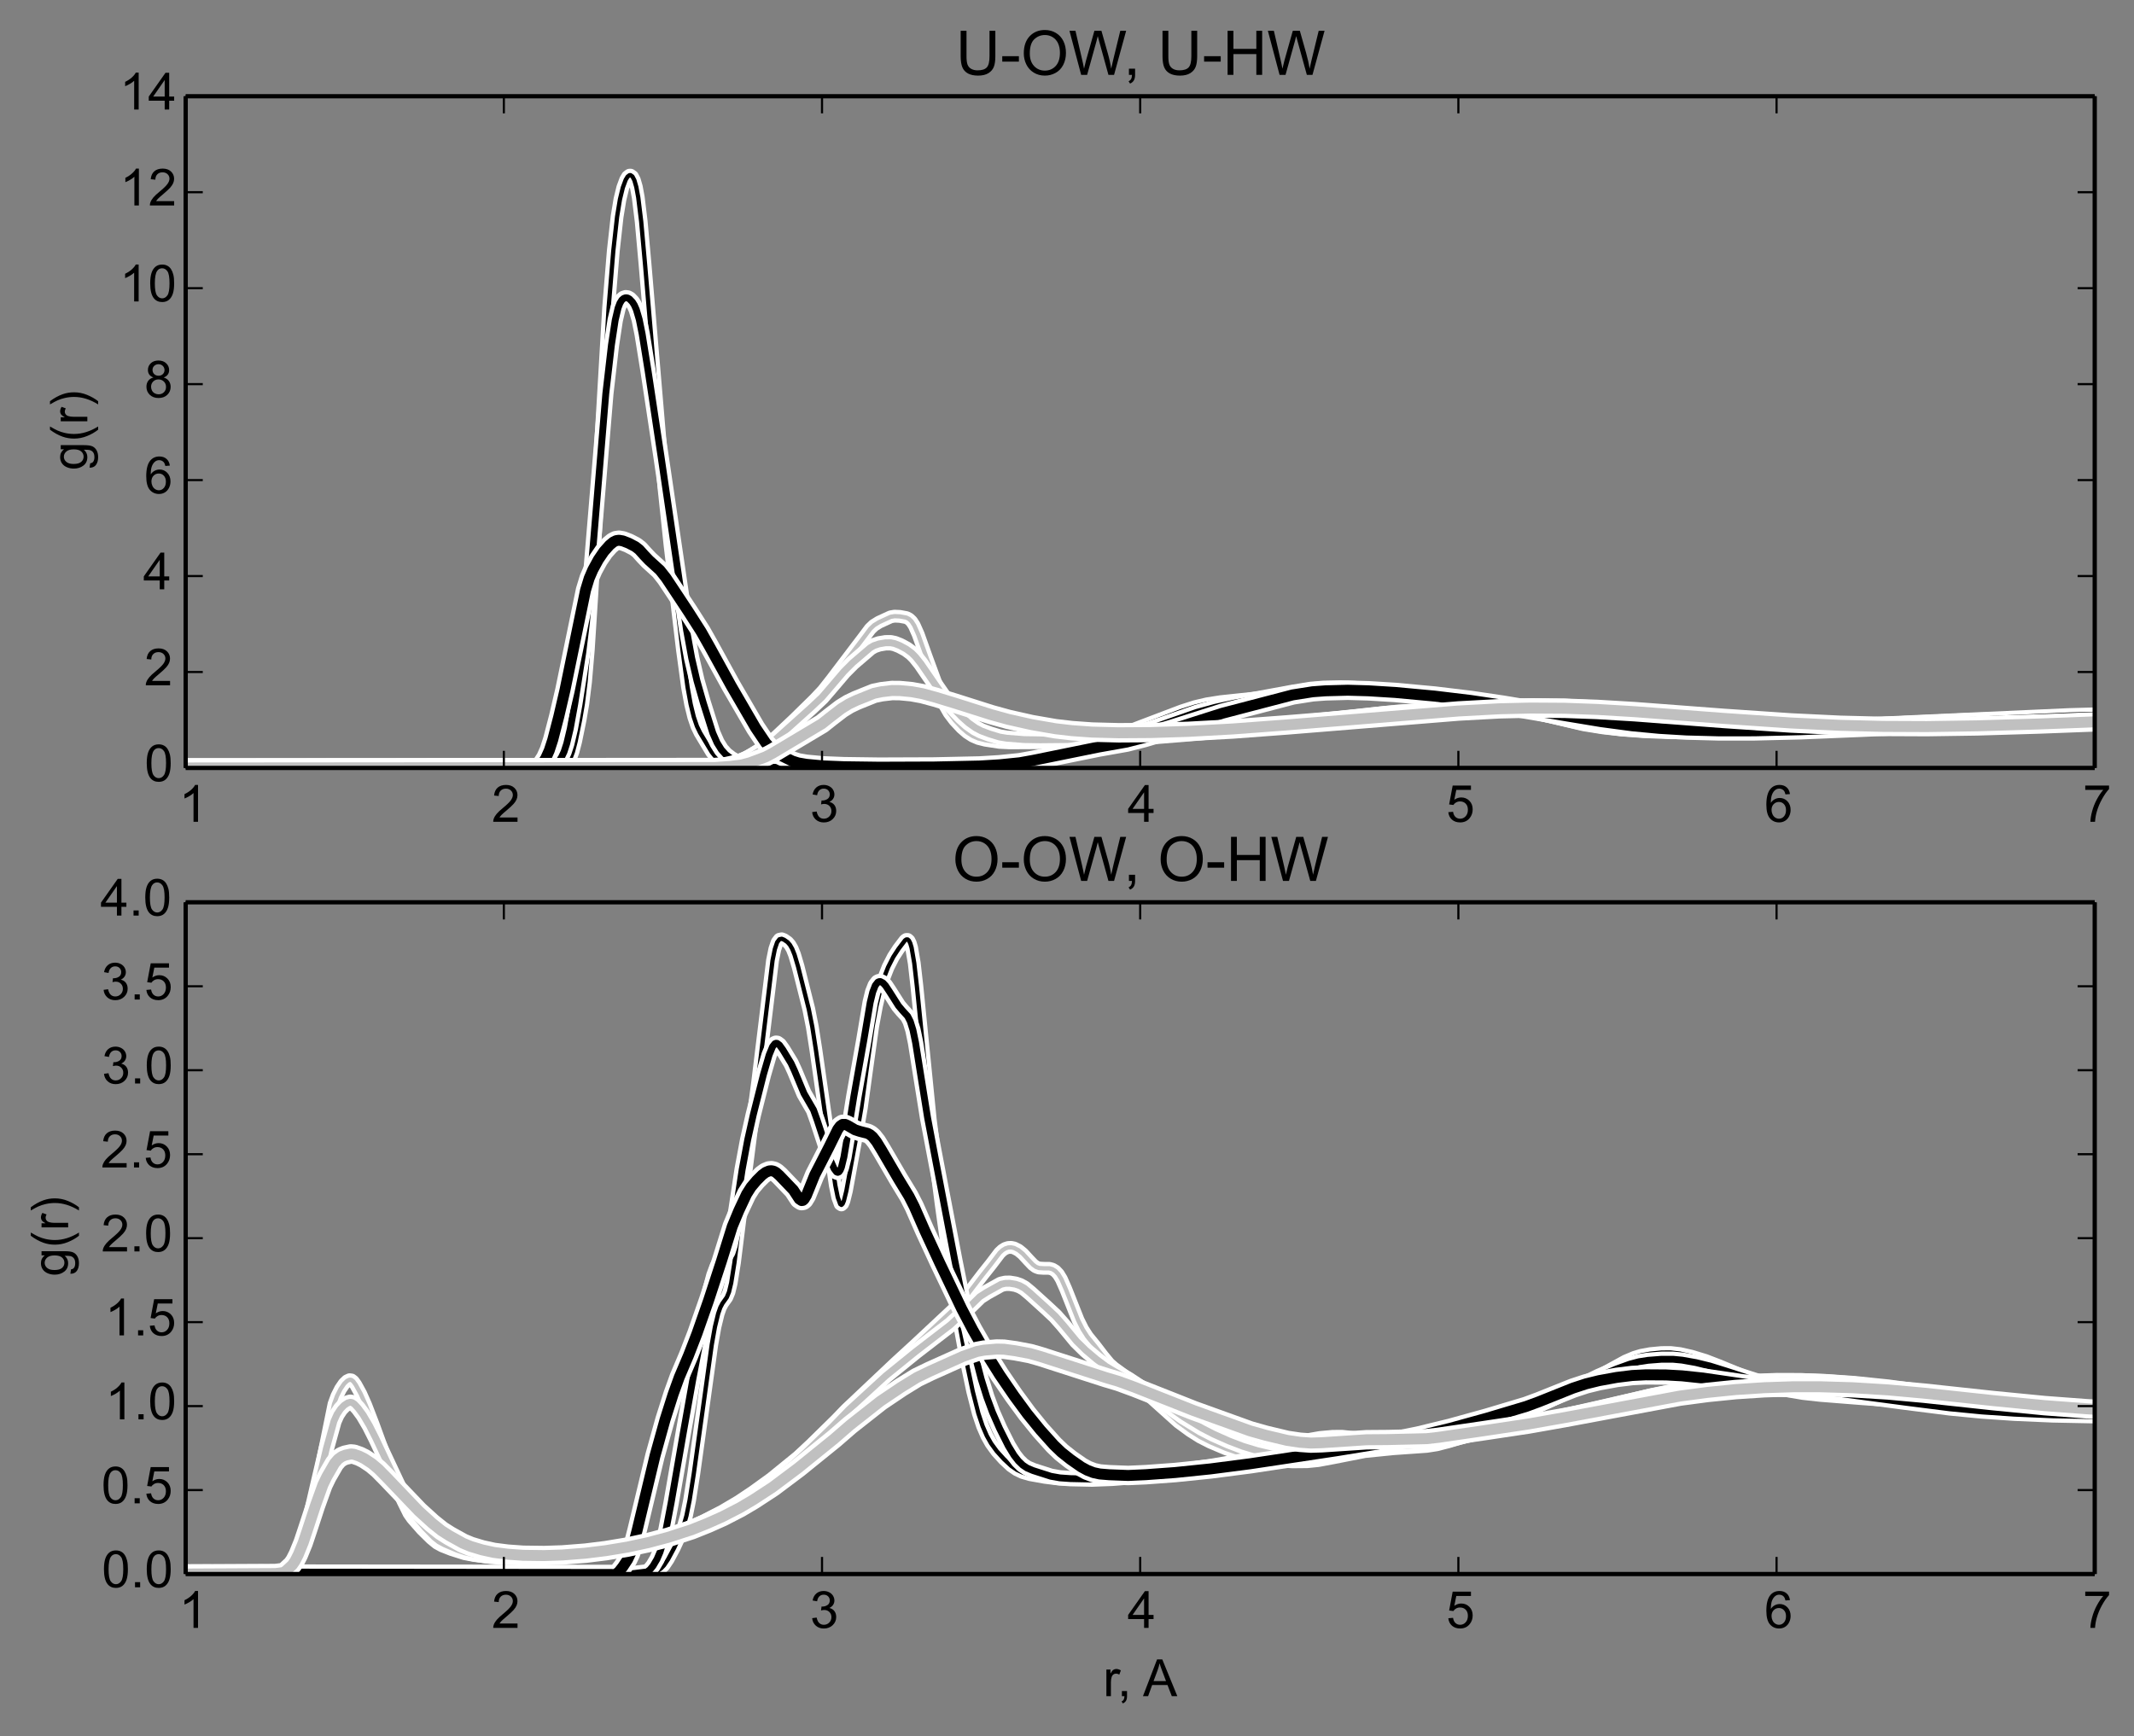 <?xml version="1.0" encoding="utf-8" standalone="no"?>
<!DOCTYPE svg PUBLIC "-//W3C//DTD SVG 1.1//EN"
  "http://www.w3.org/Graphics/SVG/1.1/DTD/svg11.dtd">
<!-- Created with matplotlib (http://matplotlib.org/) -->
<svg height="406pt" version="1.1" viewBox="0 0 499 406" width="499pt" xmlns="http://www.w3.org/2000/svg" xmlns:xlink="http://www.w3.org/1999/xlink">
 <rect x="0" y="0" width="499" height="406" fill="#808080" stroke="none"/>
 <defs>
  <style type="text/css">
*{stroke-linecap:butt;stroke-linejoin:round;}
  </style>
 </defs>
 <g id="figure_1">
  <g id="patch_1">
   <path d="
M0 406.256
L499.796 406.256
L499.796 0
L0 0
z
" style="fill:none;"/>
  </g>
  <g id="axes_1">
   <g id="patch_2">
    <path d="
M43.416 179.598
L489.816 179.598
L489.816 22.507
L43.416 22.507
z
" style="fill:none;"/>
   </g>
   <g id="line2d_1">
    <path clip-path="url(#p2ad02bd805)" d="
M43.373 179.598
L129.244 179.504
L130.464 179.279
L131.489 178.834
L132.726 178.097
L133.141 177.644
L133.557 176.914
L133.973 175.795
L134.6 173.397
L135.651 168.264
L136.284 164.553
L136.92 159.424
L137.559 151.974
L138.413 138.643
L142.314 72.007
L143.414 58.631
L144.298 50.671
L144.964 46.622
L145.633 43.876
L146.305 42.061
L146.754 41.313
L147.204 40.969
L147.429 40.958
L147.881 41.277
L148.334 42.144
L148.789 43.72
L149.244 46.171
L149.929 51.782
L150.847 61.983
L155.269 114.174
L156.688 127.556
L159.558 151.78
L160.767 160.661
L161.496 164.67
L162.227 167.667
L162.962 169.821
L163.699 171.358
L166.427 175.9
L167.428 177.155
L168.434 177.975
L169.446 178.466
L170.972 178.864
L173.284 179.247
L175.884 179.422
L183.885 179.55
L207.969 179.571
L228.444 179.441
L234.082 179.226
L238.818 178.842
L241.561 178.396
L245.729 177.491
L248.897 176.576
L253.537 174.947
L267.168 169.735
L276.357 166.247
L279.483 165.245
L282.244 164.6
L285.429 164.097
L290.268 163.584
L294.769 163.118
L308.224 161.056
L311.673 160.9
L315.158 160.978
L318.678 161.287
L324.925 162.154
L333.12 163.265
L340.563 163.963
L348.159 164.688
L352.985 165.451
L356.889 166.297
L370.364 169.509
L374.958 170.239
L379.606 170.742
L384.832 171.053
L391.191 171.199
L398.733 171.119
L408.072 170.793
L423.324 169.998
L442.089 169.064
L461.628 168.319
L480.679 167.768
L489.819 167.617
L489.819 167.617" style="fill:none;stroke:#ffffff;stroke-linecap:square;stroke-width:3.0;"/>
   </g>
   <g id="line2d_2">
    <path clip-path="url(#p2ad02bd805)" d="
M43.373 179.598
L129.244 179.504
L130.464 179.279
L131.489 178.834
L132.726 178.097
L133.141 177.644
L133.557 176.914
L133.973 175.795
L134.6 173.397
L135.651 168.264
L136.284 164.553
L136.92 159.424
L137.559 151.974
L138.413 138.643
L142.314 72.007
L143.414 58.631
L144.298 50.671
L144.964 46.622
L145.633 43.876
L146.305 42.061
L146.754 41.313
L147.204 40.969
L147.429 40.958
L147.881 41.277
L148.334 42.144
L148.789 43.72
L149.244 46.171
L149.929 51.782
L150.847 61.983
L155.269 114.174
L156.688 127.556
L159.558 151.78
L160.767 160.661
L161.496 164.67
L162.227 167.667
L162.962 169.821
L163.699 171.358
L166.427 175.9
L167.428 177.155
L168.434 177.975
L169.446 178.466
L170.972 178.864
L173.284 179.247
L175.884 179.422
L183.885 179.55
L207.969 179.571
L228.444 179.441
L234.082 179.226
L238.818 178.842
L241.561 178.396
L245.729 177.491
L248.897 176.576
L253.537 174.947
L267.168 169.735
L276.357 166.247
L279.483 165.245
L282.244 164.6
L285.429 164.097
L290.268 163.584
L294.769 163.118
L308.224 161.056
L311.673 160.9
L315.158 160.978
L318.678 161.287
L324.925 162.154
L333.12 163.265
L340.563 163.963
L348.159 164.688
L352.985 165.451
L356.889 166.297
L370.364 169.509
L374.958 170.239
L379.606 170.742
L384.832 171.053
L391.191 171.199
L398.733 171.119
L408.072 170.793
L423.324 169.998
L442.089 169.064
L461.628 168.319
L480.679 167.768
L489.819 167.617
L489.819 167.617" style="fill:none;stroke:#000000;stroke-linecap:square;"/>
   </g>
   <g id="line2d_3">
    <path clip-path="url(#p2ad02bd805)" d="
M43.373 179.598
L162.227 179.497
L166.427 179.213
L168.687 178.883
L171.484 178.236
L173.284 177.65
L174.84 176.923
L177.46 175.359
L179.314 174.145
L181.184 172.58
L185.795 168.233
L190.507 163.608
L192.476 161.517
L194.464 158.997
L200.239 151.384
L202.001 149.065
L203.479 147.089
L204.37 146.237
L205.564 145.5
L208.272 144.254
L209.181 144.097
L210.399 144.151
L211.931 144.433
L212.546 144.745
L213.163 145.326
L213.781 146.28
L214.712 148.378
L216.583 153.606
L219.734 162.172
L221.006 165.066
L221.964 166.727
L223.247 168.421
L224.86 170.151
L226.157 171.281
L227.461 172.123
L228.772 172.694
L230.42 173.107
L233.747 173.613
L236.101 173.728
L242.597 173.693
L256.794 173.213
L265.289 172.767
L274.42 172.034
L287.034 170.764
L308.224 168.344
L324.025 166.569
L330.825 166.061
L338.688 165.707
L355.909 165.017
L362.821 165.064
L369.35 165.314
L377.534 165.897
L385.885 166.731
L403.652 168.511
L414.223 169.302
L424.475 169.845
L433.198 170.093
L442.688 170.117
L453.595 169.897
L469.162 169.338
L489.819 168.461
L489.819 168.461" style="fill:none;stroke:#ffffff;stroke-linecap:square;stroke-width:3.0;"/>
   </g>
   <g id="line2d_4">
    <path clip-path="url(#p2ad02bd805)" d="
M43.373 179.598
L162.227 179.497
L166.427 179.213
L168.687 178.883
L171.484 178.236
L173.284 177.65
L174.84 176.923
L177.46 175.359
L179.314 174.145
L181.184 172.58
L185.795 168.233
L190.507 163.608
L192.476 161.517
L194.464 158.997
L200.239 151.384
L202.001 149.065
L203.479 147.089
L204.37 146.237
L205.564 145.5
L208.272 144.254
L209.181 144.097
L210.399 144.151
L211.931 144.433
L212.546 144.745
L213.163 145.326
L213.781 146.28
L214.712 148.378
L216.583 153.606
L219.734 162.172
L221.006 165.066
L221.964 166.727
L223.247 168.421
L224.86 170.151
L226.157 171.281
L227.461 172.123
L228.772 172.694
L230.42 173.107
L233.747 173.613
L236.101 173.728
L242.597 173.693
L256.794 173.213
L265.289 172.767
L274.42 172.034
L287.034 170.764
L308.224 168.344
L324.025 166.569
L330.825 166.061
L338.688 165.707
L355.909 165.017
L362.821 165.064
L369.35 165.314
L377.534 165.897
L385.885 166.731
L403.652 168.511
L414.223 169.302
L424.475 169.845
L433.198 170.093
L442.688 170.117
L453.595 169.897
L469.162 169.338
L489.819 168.461
L489.819 168.461" style="fill:none;stroke:#c0c0c0;stroke-linecap:square;"/>
   </g>
   <g id="line2d_5">
    <path clip-path="url(#p2ad02bd805)" d="
M43.373 179.598
L128.033 179.509
L129.041 179.222
L129.853 178.768
L130.669 178.004
L131.283 177.118
L131.9 175.799
L132.519 173.895
L133.349 170.399
L134.391 164.665
L136.284 152.552
L137.133 145.621
L137.985 136.218
L141.658 92.039
L142.973 80.68
L143.855 74.879
L144.52 72.048
L144.964 70.882
L145.41 70.164
L145.857 69.779
L146.305 69.628
L146.754 69.681
L147.204 69.928
L147.881 70.634
L148.334 71.363
L148.789 72.396
L149.472 74.713
L150.158 78.105
L151.538 86.67
L154.564 106.695
L160.524 147.269
L161.739 153.91
L162.962 159.175
L164.439 164.339
L166.676 171.437
L167.679 173.713
L168.687 175.334
L169.699 176.453
L170.972 177.429
L172.511 178.304
L173.802 178.789
L175.101 179.064
L177.46 179.267
L181.184 179.454
L192.759 179.552
L220.687 179.506
L231.414 179.305
L237.117 178.936
L240.186 178.551
L244.333 177.735
L248.19 176.77
L254.258 174.945
L269.82 170.103
L279.876 166.589
L284.231 165.391
L288.647 164.424
L301.849 161.991
L306.512 161.227
L309.513 160.98
L313.411 160.905
L316.913 161.047
L321.787 161.505
L349.119 164.605
L354.444 165.532
L359.844 166.741
L369.35 168.892
L374.445 169.78
L379.087 170.377
L384.306 170.798
L390.657 171.064
L397.647 171.107
L406.409 170.926
L418.182 170.438
L459.142 168.582
L480.032 167.886
L489.819 167.669
L489.819 167.669" style="fill:none;stroke:#ffffff;stroke-linecap:square;stroke-width:3.6;"/>
   </g>
   <g id="line2d_6">
    <path clip-path="url(#p2ad02bd805)" d="
M43.373 179.598
L128.033 179.509
L129.041 179.222
L129.853 178.768
L130.669 178.004
L131.283 177.118
L131.9 175.799
L132.519 173.895
L133.349 170.399
L134.391 164.665
L136.284 152.552
L137.133 145.621
L137.985 136.218
L141.658 92.039
L142.973 80.68
L143.855 74.879
L144.52 72.048
L144.964 70.882
L145.41 70.164
L145.857 69.779
L146.305 69.628
L146.754 69.681
L147.204 69.928
L147.881 70.634
L148.334 71.363
L148.789 72.396
L149.472 74.713
L150.158 78.105
L151.538 86.67
L154.564 106.695
L160.524 147.269
L161.739 153.91
L162.962 159.175
L164.439 164.339
L166.676 171.437
L167.679 173.713
L168.687 175.334
L169.699 176.453
L170.972 177.429
L172.511 178.304
L173.802 178.789
L175.101 179.064
L177.46 179.267
L181.184 179.454
L192.759 179.552
L220.687 179.506
L231.414 179.305
L237.117 178.936
L240.186 178.551
L244.333 177.735
L248.19 176.77
L254.258 174.945
L269.82 170.103
L279.876 166.589
L284.231 165.391
L288.647 164.424
L301.849 161.991
L306.512 161.227
L309.513 160.98
L313.411 160.905
L316.913 161.047
L321.787 161.505
L349.119 164.605
L354.444 165.532
L359.844 166.741
L369.35 168.892
L374.445 169.78
L379.087 170.377
L384.306 170.798
L390.657 171.064
L397.647 171.107
L406.409 170.926
L418.182 170.438
L459.142 168.582
L480.032 167.886
L489.819 167.669
L489.819 167.669" style="fill:none;stroke:#000000;stroke-linecap:square;stroke-width:1.6;"/>
   </g>
   <g id="line2d_7">
    <path clip-path="url(#p2ad02bd805)" d="
M43.373 179.598
L162.962 179.498
L167.679 179.175
L170.208 178.736
L172.768 178.105
L174.321 177.508
L175.884 176.678
L179.58 174.369
L181.453 172.83
L189.668 165.443
L192.194 163.06
L193.894 161.084
L197.333 157.052
L199.364 155.016
L203.479 151.491
L204.37 150.978
L205.564 150.578
L207.064 150.324
L208.272 150.317
L209.181 150.5
L210.399 150.976
L211.931 151.798
L213.163 152.703
L214.091 153.636
L215.334 155.198
L217.839 158.84
L220.687 162.948
L222.604 165.284
L224.86 167.634
L226.483 169.076
L228.116 170.23
L229.43 170.917
L231.414 171.661
L233.747 172.367
L235.427 172.643
L239.501 172.963
L243.29 173.021
L251.744 172.938
L263.049 172.625
L270.963 172.168
L280.269 171.408
L293.946 170.043
L326.73 166.599
L335.894 165.999
L352.015 165.183
L358.364 165.072
L365.821 165.188
L372.399 165.522
L380.125 166.109
L415.916 169.293
L425.629 169.806
L434.374 170.057
L444.488 170.097
L455.437 169.894
L471.063 169.357
L489.819 168.575
L489.819 168.575" style="fill:none;stroke:#ffffff;stroke-linecap:square;stroke-width:3.6;"/>
   </g>
   <g id="line2d_8">
    <path clip-path="url(#p2ad02bd805)" d="
M43.373 179.598
L162.962 179.498
L167.679 179.175
L170.208 178.736
L172.768 178.105
L174.321 177.508
L175.884 176.678
L179.58 174.369
L181.453 172.83
L189.668 165.443
L192.194 163.06
L193.894 161.084
L197.333 157.052
L199.364 155.016
L203.479 151.491
L204.37 150.978
L205.564 150.578
L207.064 150.324
L208.272 150.317
L209.181 150.5
L210.399 150.976
L211.931 151.798
L213.163 152.703
L214.091 153.636
L215.334 155.198
L217.839 158.84
L220.687 162.948
L222.604 165.284
L224.86 167.634
L226.483 169.076
L228.116 170.23
L229.43 170.917
L231.414 171.661
L233.747 172.367
L235.427 172.643
L239.501 172.963
L243.29 173.021
L251.744 172.938
L263.049 172.625
L270.963 172.168
L280.269 171.408
L293.946 170.043
L326.73 166.599
L335.894 165.999
L352.015 165.183
L358.364 165.072
L365.821 165.188
L372.399 165.522
L380.125 166.109
L415.916 169.293
L425.629 169.806
L434.374 170.057
L444.488 170.097
L455.437 169.894
L471.063 169.357
L489.819 168.575
L489.819 168.575" style="fill:none;stroke:#c0c0c0;stroke-linecap:square;stroke-width:1.6;"/>
   </g>
   <g id="line2d_9">
    <path clip-path="url(#p2ad02bd805)" d="
M43.373 179.598
L125.637 179.559
L126.233 179.193
L126.83 178.558
L127.631 177.304
L128.435 175.514
L129.244 173.039
L130.669 167.556
L132.106 161.393
L136.92 138.027
L137.772 135.242
L138.628 133.257
L139.92 130.885
L141.222 128.975
L142.533 127.499
L143.414 126.767
L144.077 126.437
L144.742 126.342
L145.633 126.495
L146.979 127.014
L148.561 127.839
L149.472 128.548
L150.617 129.826
L151.769 131.035
L154.329 133.363
L155.741 135.159
L157.64 138.015
L161.009 143.113
L163.946 147.715
L165.928 151.228
L170.972 160.4
L176.671 170.2
L179.048 173.732
L180.113 174.918
L181.184 175.814
L182.53 176.637
L185.248 177.975
L186.619 178.413
L188.555 178.746
L192.476 179.113
L197.333 179.307
L205.564 179.419
L218.469 179.371
L229.101 179.14
L233.747 178.857
L238.477 178.376
L241.561 177.822
L256.794 174.727
L263.421 173.548
L267.546 172.493
L274.034 170.566
L285.83 166.806
L302.27 162.512
L306.939 161.777
L309.944 161.556
L315.158 161.417
L320.007 161.553
L326.278 161.943
L335.43 162.79
L343.867 163.806
L351.53 164.943
L361.826 166.685
L374.445 168.772
L381.688 169.738
L387.999 170.338
L394.407 170.721
L402.006 170.923
L410.299 170.914
L421.032 170.655
L435.553 170.058
L483.925 167.886
L489.819 167.722
L489.819 167.722" style="fill:none;stroke:#ffffff;stroke-linecap:square;stroke-width:4.56;"/>
   </g>
   <g id="line2d_10">
    <path clip-path="url(#p2ad02bd805)" d="
M43.373 179.598
L125.637 179.559
L126.233 179.193
L126.83 178.558
L127.631 177.304
L128.435 175.514
L129.244 173.039
L130.669 167.556
L132.106 161.393
L136.92 138.027
L137.772 135.242
L138.628 133.257
L139.92 130.885
L141.222 128.975
L142.533 127.499
L143.414 126.767
L144.077 126.437
L144.742 126.342
L145.633 126.495
L146.979 127.014
L148.561 127.839
L149.472 128.548
L150.617 129.826
L151.769 131.035
L154.329 133.363
L155.741 135.159
L157.64 138.015
L161.009 143.113
L163.946 147.715
L165.928 151.228
L170.972 160.4
L176.671 170.2
L179.048 173.732
L180.113 174.918
L181.184 175.814
L182.53 176.637
L185.248 177.975
L186.619 178.413
L188.555 178.746
L192.476 179.113
L197.333 179.307
L205.564 179.419
L218.469 179.371
L229.101 179.14
L233.747 178.857
L238.477 178.376
L241.561 177.822
L256.794 174.727
L263.421 173.548
L267.546 172.493
L274.034 170.566
L285.83 166.806
L302.27 162.512
L306.939 161.777
L309.944 161.556
L315.158 161.417
L320.007 161.553
L326.278 161.943
L335.43 162.79
L343.867 163.806
L351.53 164.943
L361.826 166.685
L374.445 168.772
L381.688 169.738
L387.999 170.338
L394.407 170.721
L402.006 170.923
L410.299 170.914
L421.032 170.655
L435.553 170.058
L483.925 167.886
L489.819 167.722
L489.819 167.722" style="fill:none;stroke:#000000;stroke-linecap:square;stroke-width:2.56;"/>
   </g>
   <g id="line2d_11">
    <path clip-path="url(#p2ad02bd805)" d="
M43.373 179.598
L167.177 179.497
L170.717 179.243
L173.543 178.873
L175.362 178.38
L179.048 177.001
L180.648 176.158
L192.194 169.262
L194.179 167.685
L196.756 165.707
L198.491 164.637
L200.239 163.802
L204.37 162.138
L206.163 161.768
L208.574 161.485
L210.399 161.501
L213.163 161.763
L215.646 162.217
L218.785 163.066
L223.247 164.428
L231.746 167.123
L235.764 168.232
L241.217 169.46
L246.781 170.424
L250.673 170.874
L255.342 171.207
L261.565 171.369
L269.06 171.32
L277.916 171.04
L288.243 170.476
L301.008 169.524
L341.034 166.277
L350.564 165.759
L357.872 165.585
L365.821 165.635
L373.421 165.909
L382.21 166.434
L403.103 168.012
L418.751 169.074
L430.272 169.628
L440.297 169.88
L450.54 169.924
L462.252 169.75
L476.811 169.311
L489.819 168.813
L489.819 168.813" style="fill:none;stroke:#ffffff;stroke-linecap:square;stroke-width:4.56;"/>
   </g>
   <g id="line2d_12">
    <path clip-path="url(#p2ad02bd805)" d="
M43.373 179.598
L167.177 179.497
L170.717 179.243
L173.543 178.873
L175.362 178.38
L179.048 177.001
L180.648 176.158
L192.194 169.262
L194.179 167.685
L196.756 165.707
L198.491 164.637
L200.239 163.802
L204.37 162.138
L206.163 161.768
L208.574 161.485
L210.399 161.501
L213.163 161.763
L215.646 162.217
L218.785 163.066
L223.247 164.428
L231.746 167.123
L235.764 168.232
L241.217 169.46
L246.781 170.424
L250.673 170.874
L255.342 171.207
L261.565 171.369
L269.06 171.32
L277.916 171.04
L288.243 170.476
L301.008 169.524
L341.034 166.277
L350.564 165.759
L357.872 165.585
L365.821 165.635
L373.421 165.909
L382.21 166.434
L403.103 168.012
L418.751 169.074
L430.272 169.628
L440.297 169.88
L450.54 169.924
L462.252 169.75
L476.811 169.311
L489.819 168.813
L489.819 168.813" style="fill:none;stroke:#c0c0c0;stroke-linecap:square;stroke-width:2.56;"/>
   </g>
   <g id="matplotlib.axis_1">
    <g id="xtick_1">
     <g id="line2d_13">
      <defs>
       <path d="
M0 0
L0 -4" id="m93b0483c22" style="stroke:#000000;stroke-width:0.5;"/>
      </defs>
      <g>
       <use style="stroke:#000000;stroke-width:0.5;" x="43.416" xlink:href="#m93b0483c22" y="179.598"/>
      </g>
     </g>
     <g id="line2d_14">
      <defs>
       <path d="
M0 0
L0 4" id="m741efc42ff" style="stroke:#000000;stroke-width:0.5;"/>
      </defs>
      <g>
       <use style="stroke:#000000;stroke-width:0.5;" x="43.416" xlink:href="#m741efc42ff" y="22.507"/>
      </g>
     </g>
     <g id="text_1">
      <!-- 1 -->
      <defs>
       <path d="
M37.25 0
L28.469 0
L28.469 56
Q25.297 52.984 20.141 49.953
Q14.984 46.922 10.891 45.406
L10.891 53.906
Q18.266 57.375 23.781 62.297
Q29.297 67.234 31.594 71.875
L37.25 71.875
z
" id="ArialMT-31"/>
      </defs>
      <g transform="translate(41.834 192.188)scale(0.12 -0.12)">
       <use xlink:href="#ArialMT-31"/>
      </g>
     </g>
    </g>
    <g id="xtick_2">
     <g id="line2d_15">
      <g>
       <use style="stroke:#000000;stroke-width:0.5;" x="117.816" xlink:href="#m93b0483c22" y="179.598"/>
      </g>
     </g>
     <g id="line2d_16">
      <g>
       <use style="stroke:#000000;stroke-width:0.5;" x="117.816" xlink:href="#m741efc42ff" y="22.507"/>
      </g>
     </g>
     <g id="text_2">
      <!-- 2 -->
      <defs>
       <path d="
M50.344 8.453
L50.344 0
L3.031 0
Q2.938 3.172 4.047 6.109
Q5.859 10.938 9.828 15.625
Q13.812 20.312 21.344 26.469
Q33.016 36.031 37.109 41.625
Q41.219 47.219 41.219 52.203
Q41.219 57.422 37.469 61
Q33.734 64.594 27.734 64.594
Q21.391 64.594 17.578 60.781
Q13.766 56.984 13.719 50.25
L4.688 51.172
Q5.609 61.281 11.656 66.578
Q17.719 71.875 27.938 71.875
Q38.234 71.875 44.234 66.156
Q50.25 60.453 50.25 52
Q50.25 47.703 48.484 43.547
Q46.734 39.406 42.656 34.812
Q38.578 30.219 29.109 22.219
Q21.188 15.578 18.938 13.203
Q16.703 10.844 15.234 8.453
z
" id="ArialMT-32"/>
      </defs>
      <g transform="translate(114.971 192.188)scale(0.12 -0.12)">
       <use xlink:href="#ArialMT-32"/>
      </g>
     </g>
    </g>
    <g id="xtick_3">
     <g id="line2d_17">
      <g>
       <use style="stroke:#000000;stroke-width:0.5;" x="192.216" xlink:href="#m93b0483c22" y="179.598"/>
      </g>
     </g>
     <g id="line2d_18">
      <g>
       <use style="stroke:#000000;stroke-width:0.5;" x="192.216" xlink:href="#m741efc42ff" y="22.507"/>
      </g>
     </g>
     <g id="text_3">
      <!-- 3 -->
      <defs>
       <path d="
M4.203 18.891
L12.984 20.062
Q14.5 12.594 18.141 9.297
Q21.781 6 27 6
Q33.203 6 37.469 10.297
Q41.75 14.594 41.75 20.953
Q41.75 27 37.797 30.922
Q33.844 34.859 27.734 34.859
Q25.25 34.859 21.531 33.891
L22.516 41.609
Q23.391 41.5 23.922 41.5
Q29.547 41.5 34.031 44.422
Q38.531 47.359 38.531 53.469
Q38.531 58.297 35.25 61.469
Q31.984 64.656 26.812 64.656
Q21.688 64.656 18.266 61.422
Q14.844 58.203 13.875 51.766
L5.078 53.328
Q6.688 62.156 12.391 67.016
Q18.109 71.875 26.609 71.875
Q32.469 71.875 37.391 69.359
Q42.328 66.844 44.938 62.5
Q47.562 58.156 47.562 53.266
Q47.562 48.641 45.062 44.828
Q42.578 41.016 37.703 38.766
Q44.047 37.312 47.562 32.688
Q51.078 28.078 51.078 21.141
Q51.078 11.766 44.234 5.25
Q37.406 -1.266 26.953 -1.266
Q17.531 -1.266 11.297 4.344
Q5.078 9.969 4.203 18.891" id="ArialMT-33"/>
      </defs>
      <g transform="translate(189.403 192.188)scale(0.12 -0.12)">
       <use xlink:href="#ArialMT-33"/>
      </g>
     </g>
    </g>
    <g id="xtick_4">
     <g id="line2d_19">
      <g>
       <use style="stroke:#000000;stroke-width:0.5;" x="266.616" xlink:href="#m93b0483c22" y="179.598"/>
      </g>
     </g>
     <g id="line2d_20">
      <g>
       <use style="stroke:#000000;stroke-width:0.5;" x="266.616" xlink:href="#m741efc42ff" y="22.507"/>
      </g>
     </g>
     <g id="text_4">
      <!-- 4 -->
      <defs>
       <path d="
M32.328 0
L32.328 17.141
L1.266 17.141
L1.266 25.203
L33.938 71.578
L41.109 71.578
L41.109 25.203
L50.781 25.203
L50.781 17.141
L41.109 17.141
L41.109 0
z

M32.328 25.203
L32.328 57.469
L9.906 25.203
z
" id="ArialMT-34"/>
      </defs>
      <g transform="translate(263.645 192.188)scale(0.12 -0.12)">
       <use xlink:href="#ArialMT-34"/>
      </g>
     </g>
    </g>
    <g id="xtick_5">
     <g id="line2d_21">
      <g>
       <use style="stroke:#000000;stroke-width:0.5;" x="341.016" xlink:href="#m93b0483c22" y="179.598"/>
      </g>
     </g>
     <g id="line2d_22">
      <g>
       <use style="stroke:#000000;stroke-width:0.5;" x="341.016" xlink:href="#m741efc42ff" y="22.507"/>
      </g>
     </g>
     <g id="text_5">
      <!-- 5 -->
      <defs>
       <path d="
M4.156 18.75
L13.375 19.531
Q14.406 12.797 18.141 9.391
Q21.875 6 27.156 6
Q33.5 6 37.891 10.781
Q42.281 15.578 42.281 23.484
Q42.281 31 38.062 35.344
Q33.844 39.703 27 39.703
Q22.75 39.703 19.328 37.766
Q15.922 35.844 13.969 32.766
L5.719 33.844
L12.641 70.609
L48.25 70.609
L48.25 62.203
L19.672 62.203
L15.828 42.969
Q22.266 47.469 29.344 47.469
Q38.719 47.469 45.156 40.969
Q51.609 34.469 51.609 24.266
Q51.609 14.547 45.953 7.469
Q39.062 -1.219 27.156 -1.219
Q17.391 -1.219 11.203 4.25
Q5.031 9.719 4.156 18.75" id="ArialMT-35"/>
      </defs>
      <g transform="translate(338.168 192.188)scale(0.12 -0.12)">
       <use xlink:href="#ArialMT-35"/>
      </g>
     </g>
    </g>
    <g id="xtick_6">
     <g id="line2d_23">
      <g>
       <use style="stroke:#000000;stroke-width:0.5;" x="415.416" xlink:href="#m93b0483c22" y="179.598"/>
      </g>
     </g>
     <g id="line2d_24">
      <g>
       <use style="stroke:#000000;stroke-width:0.5;" x="415.416" xlink:href="#m741efc42ff" y="22.507"/>
      </g>
     </g>
     <g id="text_6">
      <!-- 6 -->
      <defs>
       <path d="
M49.75 54.047
L41.016 53.375
Q39.844 58.547 37.703 60.891
Q34.125 64.656 28.906 64.656
Q24.703 64.656 21.531 62.312
Q17.391 59.281 14.984 53.469
Q12.594 47.656 12.5 36.922
Q15.672 41.75 20.266 44.094
Q24.859 46.438 29.891 46.438
Q38.672 46.438 44.844 39.969
Q51.031 33.5 51.031 23.25
Q51.031 16.5 48.125 10.719
Q45.219 4.938 40.141 1.859
Q35.062 -1.219 28.609 -1.219
Q17.625 -1.219 10.688 6.859
Q3.766 14.938 3.766 33.5
Q3.766 54.25 11.422 63.672
Q18.109 71.875 29.438 71.875
Q37.891 71.875 43.281 67.141
Q48.688 62.406 49.75 54.047
M13.875 23.188
Q13.875 18.656 15.797 14.5
Q17.719 10.359 21.188 8.172
Q24.656 6 28.469 6
Q34.031 6 38.031 10.484
Q42.047 14.984 42.047 22.703
Q42.047 30.125 38.078 34.391
Q34.125 38.672 28.125 38.672
Q22.172 38.672 18.016 34.391
Q13.875 30.125 13.875 23.188" id="ArialMT-36"/>
      </defs>
      <g transform="translate(412.58 192.188)scale(0.12 -0.12)">
       <use xlink:href="#ArialMT-36"/>
      </g>
     </g>
    </g>
    <g id="xtick_7">
     <g id="line2d_25">
      <g>
       <use style="stroke:#000000;stroke-width:0.5;" x="489.816" xlink:href="#m93b0483c22" y="179.598"/>
      </g>
     </g>
     <g id="line2d_26">
      <g>
       <use style="stroke:#000000;stroke-width:0.5;" x="489.816" xlink:href="#m741efc42ff" y="22.507"/>
      </g>
     </g>
     <g id="text_7">
      <!-- 7 -->
      <defs>
       <path d="
M4.734 62.203
L4.734 70.656
L51.078 70.656
L51.078 63.812
Q44.234 56.547 37.516 44.484
Q30.812 32.422 27.156 19.672
Q24.516 10.688 23.781 0
L14.75 0
Q14.891 8.453 18.062 20.406
Q21.234 32.375 27.172 43.484
Q33.109 54.594 39.797 62.203
z
" id="ArialMT-37"/>
      </defs>
      <g transform="translate(487.035 192.188)scale(0.12 -0.12)">
       <use xlink:href="#ArialMT-37"/>
      </g>
     </g>
    </g>
   </g>
   <g id="matplotlib.axis_2">
    <g id="ytick_1">
     <g id="line2d_27">
      <defs>
       <path d="
M0 0
L4 0" id="m728421d6d4" style="stroke:#000000;stroke-width:0.5;"/>
      </defs>
      <g>
       <use style="stroke:#000000;stroke-width:0.5;" x="43.416" xlink:href="#m728421d6d4" y="179.598"/>
      </g>
     </g>
     <g id="line2d_28">
      <defs>
       <path d="
M0 0
L-4 0" id="mcb0005524f" style="stroke:#000000;stroke-width:0.5;"/>
      </defs>
      <g>
       <use style="stroke:#000000;stroke-width:0.5;" x="489.816" xlink:href="#mcb0005524f" y="179.598"/>
      </g>
     </g>
     <g id="text_8">
      <!-- 0 -->
      <defs>
       <path d="
M4.156 35.297
Q4.156 48 6.766 55.734
Q9.375 63.484 14.516 67.672
Q19.672 71.875 27.484 71.875
Q33.25 71.875 37.594 69.547
Q41.938 67.234 44.766 62.859
Q47.609 58.5 49.219 52.219
Q50.828 45.953 50.828 35.297
Q50.828 22.703 48.234 14.969
Q45.656 7.234 40.5 3
Q35.359 -1.219 27.484 -1.219
Q17.141 -1.219 11.234 6.203
Q4.156 15.141 4.156 35.297
M13.188 35.297
Q13.188 17.672 17.312 11.828
Q21.438 6 27.484 6
Q33.547 6 37.672 11.859
Q41.797 17.719 41.797 35.297
Q41.797 52.984 37.672 58.781
Q33.547 64.594 27.391 64.594
Q21.344 64.594 17.719 59.469
Q13.188 52.938 13.188 35.297" id="ArialMT-30"/>
      </defs>
      <g transform="translate(33.815 182.7)scale(0.12 -0.12)">
       <use xlink:href="#ArialMT-30"/>
      </g>
     </g>
    </g>
    <g id="ytick_2">
     <g id="line2d_29">
      <g>
       <use style="stroke:#000000;stroke-width:0.5;" x="43.416" xlink:href="#m728421d6d4" y="157.157"/>
      </g>
     </g>
     <g id="line2d_30">
      <g>
       <use style="stroke:#000000;stroke-width:0.5;" x="489.816" xlink:href="#mcb0005524f" y="157.157"/>
      </g>
     </g>
     <g id="text_9">
      <!-- 2 -->
      <g transform="translate(33.727 160.259)scale(0.12 -0.12)">
       <use xlink:href="#ArialMT-32"/>
      </g>
     </g>
    </g>
    <g id="ytick_3">
     <g id="line2d_31">
      <g>
       <use style="stroke:#000000;stroke-width:0.5;" x="43.416" xlink:href="#m728421d6d4" y="134.715"/>
      </g>
     </g>
     <g id="line2d_32">
      <g>
       <use style="stroke:#000000;stroke-width:0.5;" x="489.816" xlink:href="#mcb0005524f" y="134.715"/>
      </g>
     </g>
     <g id="text_10">
      <!-- 4 -->
      <g transform="translate(33.474 137.817)scale(0.12 -0.12)">
       <use xlink:href="#ArialMT-34"/>
      </g>
     </g>
    </g>
    <g id="ytick_4">
     <g id="line2d_33">
      <g>
       <use style="stroke:#000000;stroke-width:0.5;" x="43.416" xlink:href="#m728421d6d4" y="112.273"/>
      </g>
     </g>
     <g id="line2d_34">
      <g>
       <use style="stroke:#000000;stroke-width:0.5;" x="489.816" xlink:href="#mcb0005524f" y="112.273"/>
      </g>
     </g>
     <g id="text_11">
      <!-- 6 -->
      <g transform="translate(33.744 115.376)scale(0.12 -0.12)">
       <use xlink:href="#ArialMT-36"/>
      </g>
     </g>
    </g>
    <g id="ytick_5">
     <g id="line2d_35">
      <g>
       <use style="stroke:#000000;stroke-width:0.5;" x="43.416" xlink:href="#m728421d6d4" y="89.832"/>
      </g>
     </g>
     <g id="line2d_36">
      <g>
       <use style="stroke:#000000;stroke-width:0.5;" x="489.816" xlink:href="#mcb0005524f" y="89.832"/>
      </g>
     </g>
     <g id="text_12">
      <!-- 8 -->
      <defs>
       <path d="
M17.672 38.812
Q12.203 40.828 9.562 44.531
Q6.938 48.25 6.938 53.422
Q6.938 61.234 12.547 66.547
Q18.172 71.875 27.484 71.875
Q36.859 71.875 42.578 66.422
Q48.297 60.984 48.297 53.172
Q48.297 48.188 45.672 44.5
Q43.062 40.828 37.75 38.812
Q44.344 36.672 47.781 31.875
Q51.219 27.094 51.219 20.453
Q51.219 11.281 44.719 5.031
Q38.234 -1.219 27.641 -1.219
Q17.047 -1.219 10.547 5.047
Q4.047 11.328 4.047 20.703
Q4.047 27.688 7.594 32.391
Q11.141 37.109 17.672 38.812
M15.922 53.719
Q15.922 48.641 19.188 45.406
Q22.469 42.188 27.688 42.188
Q32.766 42.188 36.016 45.375
Q39.266 48.578 39.266 53.219
Q39.266 58.062 35.906 61.359
Q32.562 64.656 27.594 64.656
Q22.562 64.656 19.234 61.422
Q15.922 58.203 15.922 53.719
M13.094 20.656
Q13.094 16.891 14.875 13.375
Q16.656 9.859 20.172 7.922
Q23.688 6 27.734 6
Q34.031 6 38.125 10.047
Q42.234 14.109 42.234 20.359
Q42.234 26.703 38.016 30.859
Q33.797 35.016 27.438 35.016
Q21.234 35.016 17.156 30.906
Q13.094 26.812 13.094 20.656" id="ArialMT-38"/>
      </defs>
      <g transform="translate(33.755 92.934)scale(0.12 -0.12)">
       <use xlink:href="#ArialMT-38"/>
      </g>
     </g>
    </g>
    <g id="ytick_6">
     <g id="line2d_37">
      <g>
       <use style="stroke:#000000;stroke-width:0.5;" x="43.416" xlink:href="#m728421d6d4" y="67.39"/>
      </g>
     </g>
     <g id="line2d_38">
      <g>
       <use style="stroke:#000000;stroke-width:0.5;" x="489.816" xlink:href="#mcb0005524f" y="67.39"/>
      </g>
     </g>
     <g id="text_13">
      <!-- 10 -->
      <g transform="translate(27.95 70.493)scale(0.12 -0.12)">
       <use xlink:href="#ArialMT-31"/>
       <use x="55.615" xlink:href="#ArialMT-30"/>
      </g>
     </g>
    </g>
    <g id="ytick_7">
     <g id="line2d_39">
      <g>
       <use style="stroke:#000000;stroke-width:0.5;" x="43.416" xlink:href="#m728421d6d4" y="44.949"/>
      </g>
     </g>
     <g id="line2d_40">
      <g>
       <use style="stroke:#000000;stroke-width:0.5;" x="489.816" xlink:href="#mcb0005524f" y="44.949"/>
      </g>
     </g>
     <g id="text_14">
      <!-- 12 -->
      <g transform="translate(28.008 48.051)scale(0.12 -0.12)">
       <use xlink:href="#ArialMT-31"/>
       <use x="55.615" xlink:href="#ArialMT-32"/>
      </g>
     </g>
    </g>
    <g id="ytick_8">
     <g id="line2d_41">
      <g>
       <use style="stroke:#000000;stroke-width:0.5;" x="43.416" xlink:href="#m728421d6d4" y="22.507"/>
      </g>
     </g>
     <g id="line2d_42">
      <g>
       <use style="stroke:#000000;stroke-width:0.5;" x="489.816" xlink:href="#mcb0005524f" y="22.507"/>
      </g>
     </g>
     <g id="text_15">
      <!-- 14 -->
      <g transform="translate(27.956 25.609)scale(0.12 -0.12)">
       <use xlink:href="#ArialMT-31"/>
       <use x="55.615" xlink:href="#ArialMT-34"/>
      </g>
     </g>
    </g>
    <g id="text_16">
     <!-- g(r) -->
     <defs>
      <path d="
M4.984 -4.297
L13.531 -5.562
Q14.062 -9.516 16.5 -11.328
Q19.781 -13.766 25.438 -13.766
Q31.547 -13.766 34.859 -11.328
Q38.188 -8.891 39.359 -4.5
Q40.047 -1.812 39.984 6.781
Q34.234 0 25.641 0
Q14.938 0 9.078 7.719
Q3.219 15.438 3.219 26.219
Q3.219 33.641 5.906 39.906
Q8.594 46.188 13.688 49.609
Q18.797 53.031 25.688 53.031
Q34.859 53.031 40.828 45.609
L40.828 51.859
L48.922 51.859
L48.922 7.031
Q48.922 -5.078 46.453 -10.125
Q44 -15.188 38.641 -18.109
Q33.297 -21.047 25.484 -21.047
Q16.219 -21.047 10.5 -16.875
Q4.781 -12.703 4.984 -4.297
M12.25 26.859
Q12.25 16.656 16.297 11.969
Q20.359 7.281 26.469 7.281
Q32.516 7.281 36.609 11.938
Q40.719 16.609 40.719 26.562
Q40.719 36.078 36.5 40.906
Q32.281 45.75 26.312 45.75
Q20.453 45.75 16.344 40.984
Q12.25 36.234 12.25 26.859" id="ArialMT-67"/>
      <path d="
M12.359 -21.047
L6.062 -21.047
Q20.656 2.391 20.656 25.875
Q20.656 35.062 18.562 44.094
Q16.891 51.422 13.922 58.156
Q12.016 62.547 6.062 72.797
L12.359 72.797
Q21.531 60.547 25.922 48.188
Q29.688 37.547 29.688 25.922
Q29.688 12.75 24.625 0.438
Q19.578 -11.859 12.359 -21.047" id="ArialMT-29"/>
      <path d="
M6.5 0
L6.5 51.859
L14.406 51.859
L14.406 44
Q17.438 49.516 20 51.266
Q22.562 53.031 25.641 53.031
Q30.078 53.031 34.672 50.203
L31.641 42.047
Q28.422 43.953 25.203 43.953
Q22.312 43.953 20.016 42.219
Q17.719 40.484 16.75 37.406
Q15.281 32.719 15.281 27.156
L15.281 0
z
" id="ArialMT-72"/>
      <path d="
M23.391 -21.047
Q16.109 -11.859 11.078 0.438
Q6.062 12.75 6.062 25.922
Q6.062 37.547 9.812 48.188
Q14.203 60.547 23.391 72.797
L29.688 72.797
Q23.781 62.641 21.875 58.297
Q18.891 51.562 17.188 44.234
Q15.094 35.109 15.094 25.875
Q15.094 2.391 29.688 -21.047
z
" id="ArialMT-28"/>
     </defs>
     <g transform="translate(20.424 109.973)rotate(-90.0)scale(0.12 -0.12)">
      <use xlink:href="#ArialMT-67"/>
      <use x="55.615" xlink:href="#ArialMT-28"/>
      <use x="88.916" xlink:href="#ArialMT-72"/>
      <use x="122.217" xlink:href="#ArialMT-29"/>
     </g>
    </g>
   </g>
   <g id="patch_3">
    <path d="
M43.416 22.507
L489.816 22.507" style="fill:none;stroke:#000000;"/>
   </g>
   <g id="patch_4">
    <path d="
M489.816 179.598
L489.816 22.507" style="fill:none;stroke:#000000;"/>
   </g>
   <g id="patch_5">
    <path d="
M43.416 179.598
L489.816 179.598" style="fill:none;stroke:#000000;"/>
   </g>
   <g id="patch_6">
    <path d="
M43.416 179.598
L43.416 22.507" style="fill:none;stroke:#000000;"/>
   </g>
   <g id="text_17">
    <!-- U-OW, U-HW -->
    <defs>
     <path d="
M8.016 0
L8.016 71.578
L17.484 71.578
L17.484 42.188
L54.688 42.188
L54.688 71.578
L64.156 71.578
L64.156 0
L54.688 0
L54.688 33.734
L17.484 33.734
L17.484 0
z
" id="ArialMT-48"/>
     <path d="
M3.172 21.484
L3.172 30.328
L30.172 30.328
L30.172 21.484
z
" id="ArialMT-2d"/>
     <path d="
M8.891 0
L8.891 10.016
L18.891 10.016
L18.891 0
Q18.891 -5.516 16.938 -8.906
Q14.984 -12.312 10.75 -14.156
L8.297 -10.406
Q11.078 -9.188 12.391 -6.812
Q13.719 -4.438 13.875 0
z
" id="ArialMT-2c"/>
     <path d="
M20.219 0
L1.219 71.578
L10.938 71.578
L21.828 24.656
Q23.578 17.281 24.859 10.016
Q27.594 21.484 28.078 23.25
L41.703 71.578
L53.125 71.578
L63.375 35.359
Q67.234 21.875 68.953 10.016
Q70.312 16.797 72.516 25.594
L83.734 71.578
L93.266 71.578
L73.641 0
L64.5 0
L49.422 54.547
Q47.516 61.375 47.172 62.938
Q46.047 58.016 45.062 54.547
L29.891 0
z
" id="ArialMT-57"/>
     <path d="
M54.688 71.578
L64.156 71.578
L64.156 30.219
Q64.156 19.438 61.719 13.078
Q59.281 6.734 52.906 2.75
Q46.531 -1.219 36.188 -1.219
Q26.125 -1.219 19.719 2.25
Q13.328 5.719 10.594 12.281
Q7.859 18.844 7.859 30.219
L7.859 71.578
L17.328 71.578
L17.328 30.281
Q17.328 20.953 19.062 16.531
Q20.797 12.109 25.016 9.719
Q29.25 7.328 35.359 7.328
Q45.797 7.328 50.234 12.062
Q54.688 16.797 54.688 30.281
z
" id="ArialMT-55"/>
     <path d="
M4.828 34.859
Q4.828 52.688 14.391 62.766
Q23.969 72.859 39.109 72.859
Q49.031 72.859 56.984 68.109
Q64.938 63.375 69.109 54.906
Q73.297 46.438 73.297 35.688
Q73.297 24.812 68.891 16.219
Q64.5 7.625 56.438 3.203
Q48.391 -1.219 39.062 -1.219
Q28.953 -1.219 20.984 3.656
Q13.031 8.547 8.922 16.984
Q4.828 25.438 4.828 34.859
M14.594 34.719
Q14.594 21.781 21.547 14.328
Q28.516 6.891 39.016 6.891
Q49.703 6.891 56.609 14.406
Q63.531 21.922 63.531 35.75
Q63.531 44.484 60.578 51
Q57.625 57.516 51.922 61.109
Q46.234 64.703 39.156 64.703
Q29.109 64.703 21.844 57.781
Q14.594 50.875 14.594 34.719" id="ArialMT-4f"/>
     <path id="ArialMT-20"/>
    </defs>
    <g transform="translate(223.506 17.507)scale(0.144 -0.144)">
     <use xlink:href="#ArialMT-55"/>
     <use x="72.217" xlink:href="#ArialMT-2d"/>
     <use x="105.518" xlink:href="#ArialMT-4f"/>
     <use x="183.301" xlink:href="#ArialMT-57"/>
     <use x="272.186" xlink:href="#ArialMT-2c"/>
     <use x="299.969" xlink:href="#ArialMT-20"/>
     <use x="327.752" xlink:href="#ArialMT-55"/>
     <use x="399.969" xlink:href="#ArialMT-2d"/>
     <use x="433.27" xlink:href="#ArialMT-48"/>
     <use x="505.486" xlink:href="#ArialMT-57"/>
    </g>
   </g>
  </g>
  <g id="axes_2">
   <g id="patch_7">
    <path d="
M43.416 368.107
L489.816 368.107
L489.816 211.016
L43.416 211.016
z
" style="fill:none;"/>
   </g>
   <g id="line2d_43">
    <path clip-path="url(#p7af6e845db)" d="
M43.373 368.107
L151.538 368.018
L152.696 367.772
L153.861 367.294
L154.564 366.807
L155.269 366.07
L156.214 364.67
L157.64 362.015
L159.077 358.902
L159.799 357.004
L160.524 354.444
L161.252 350.85
L162.227 344.677
L164.687 327.037
L166.427 314.498
L167.177 310.301
L167.93 307.213
L168.434 305.771
L168.939 304.812
L169.953 303.391
L170.462 302.159
L170.972 300.065
L171.74 295.258
L173.026 284.985
L175.362 266.74
L177.197 252.865
L180.648 224.596
L181.184 221.963
L181.721 220.376
L182.26 219.66
L182.8 219.548
L183.342 219.769
L184.156 220.337
L184.701 220.962
L185.248 221.908
L185.795 223.276
L186.619 226.049
L189.111 235.96
L189.947 240.172
L190.787 245.552
L195.321 277.2
L195.894 280.004
L196.469 281.595
L196.756 281.785
L197.045 281.513
L197.333 280.825
L197.911 278.49
L200.239 265.809
L201.412 259.076
L202.591 250.491
L204.072 239.946
L204.966 235.148
L205.863 231.419
L206.763 228.492
L207.667 226.178
L208.878 223.8
L210.094 221.929
L211.624 219.913
L211.931 219.705
L212.238 219.702
L212.546 219.974
L212.854 220.594
L213.163 221.632
L213.781 225.225
L214.401 230.671
L217.524 261.834
L220.052 281.409
L221.964 295.037
L223.891 307.109
L225.832 317.655
L227.461 325.405
L228.772 330.534
L229.76 333.496
L230.751 335.782
L231.746 337.557
L233.078 339.385
L234.754 341.233
L236.439 342.804
L237.796 343.737
L239.159 344.378
L240.873 344.873
L244.333 345.495
L247.133 345.838
L249.961 345.96
L255.342 345.921
L260.826 345.62
L266.792 345.076
L276.357 343.946
L280.663 343.282
L286.231 342.255
L291.49 341.019
L296.007 339.706
L306.512 336.552
L308.653 336.178
L311.673 335.906
L313.847 335.897
L316.474 336.175
L320.007 336.547
L323.129 336.644
L327.182 336.509
L331.741 336.139
L335.43 335.58
L339.625 334.772
L344.817 333.424
L350.082 331.911
L360.339 328.64
L364.318 326.844
L367.834 325.036
L380.125 318.304
L382.21 317.426
L383.781 316.955
L385.885 316.569
L388.529 316.318
L390.657 316.307
L392.796 316.552
L395.484 317.158
L398.733 318.144
L402.006 319.405
L411.977 323.522
L415.351 324.598
L418.182 325.294
L421.604 325.884
L425.629 326.328
L435.553 327.114
L470.429 329.543
L480.679 329.833
L489.819 329.997
L489.819 329.997" style="fill:none;stroke:#ffffff;stroke-linecap:square;stroke-width:3.0;"/>
   </g>
   <g id="line2d_44">
    <path clip-path="url(#p7af6e845db)" d="
M43.373 368.107
L151.538 368.018
L152.696 367.772
L153.861 367.294
L154.564 366.807
L155.269 366.07
L156.214 364.67
L157.64 362.015
L159.077 358.902
L159.799 357.004
L160.524 354.444
L161.252 350.85
L162.227 344.677
L164.687 327.037
L166.427 314.498
L167.177 310.301
L167.93 307.213
L168.434 305.771
L168.939 304.812
L169.953 303.391
L170.462 302.159
L170.972 300.065
L171.74 295.258
L173.026 284.985
L175.362 266.74
L177.197 252.865
L180.648 224.596
L181.184 221.963
L181.721 220.376
L182.26 219.66
L182.8 219.548
L183.342 219.769
L184.156 220.337
L184.701 220.962
L185.248 221.908
L185.795 223.276
L186.619 226.049
L189.111 235.96
L189.947 240.172
L190.787 245.552
L195.321 277.2
L195.894 280.004
L196.469 281.595
L196.756 281.785
L197.045 281.513
L197.333 280.825
L197.911 278.49
L200.239 265.809
L201.412 259.076
L202.591 250.491
L204.072 239.946
L204.966 235.148
L205.863 231.419
L206.763 228.492
L207.667 226.178
L208.878 223.8
L210.094 221.929
L211.624 219.913
L211.931 219.705
L212.238 219.702
L212.546 219.974
L212.854 220.594
L213.163 221.632
L213.781 225.225
L214.401 230.671
L217.524 261.834
L220.052 281.409
L221.964 295.037
L223.891 307.109
L225.832 317.655
L227.461 325.405
L228.772 330.534
L229.76 333.496
L230.751 335.782
L231.746 337.557
L233.078 339.385
L234.754 341.233
L236.439 342.804
L237.796 343.737
L239.159 344.378
L240.873 344.873
L244.333 345.495
L247.133 345.838
L249.961 345.96
L255.342 345.921
L260.826 345.62
L266.792 345.076
L276.357 343.946
L280.663 343.282
L286.231 342.255
L291.49 341.019
L296.007 339.706
L306.512 336.552
L308.653 336.178
L311.673 335.906
L313.847 335.897
L316.474 336.175
L320.007 336.547
L323.129 336.644
L327.182 336.509
L331.741 336.139
L335.43 335.58
L339.625 334.772
L344.817 333.424
L350.082 331.911
L360.339 328.64
L364.318 326.844
L367.834 325.036
L380.125 318.304
L382.21 317.426
L383.781 316.955
L385.885 316.569
L388.529 316.318
L390.657 316.307
L392.796 316.552
L395.484 317.158
L398.733 318.144
L402.006 319.405
L411.977 323.522
L415.351 324.598
L418.182 325.294
L421.604 325.884
L425.629 326.328
L435.553 327.114
L470.429 329.543
L480.679 329.833
L489.819 329.997
L489.819 329.997" style="fill:none;stroke:#000000;stroke-linecap:square;"/>
   </g>
   <g id="line2d_45">
    <path clip-path="url(#p7af6e845db)" d="
M43.373 368.107
L65.626 368.001
L66.609 367.753
L67.726 367.228
L68.352 366.731
L68.982 365.888
L69.871 364.234
L70.768 362.083
L71.543 359.671
L72.455 356
L74.037 348.396
L78.098 328.403
L78.79 326.509
L79.627 324.845
L80.469 323.611
L81.176 322.928
L81.745 322.666
L82.174 322.718
L82.604 323.047
L83.18 323.845
L84.341 325.957
L85.514 328.601
L87.295 333.225
L91.714 345.345
L94.222 351.046
L95.656 353.936
L96.459 355.074
L98.736 357.668
L100.887 359.783
L102.228 360.879
L103.412 361.526
L105.64 362.4
L108.61 363.34
L110.924 363.777
L114.192 364.174
L117.347 364.355
L122.112 364.4
L128.033 364.164
L132.726 363.777
L138.628 363.058
L144.298 362.102
L149.016 361.072
L153.394 359.894
L156.688 358.845
L161.739 356.945
L164.687 355.58
L168.939 353.387
L172.768 351.12
L176.146 348.858
L180.381 345.796
L186.619 340.722
L189.668 337.881
L195.607 332.047
L197.911 329.656
L209.485 318.722
L214.091 314.497
L223.568 305.634
L225.832 303.271
L227.461 301.139
L229.76 298.134
L231.746 295.642
L233.747 293.006
L234.418 292.379
L235.09 291.961
L235.764 291.743
L236.439 291.71
L237.117 291.852
L238.136 292.365
L239.159 293.199
L240.529 294.69
L241.561 295.769
L242.252 296.281
L242.944 296.54
L243.985 296.607
L245.38 296.618
L246.08 296.809
L246.781 297.239
L247.485 297.994
L248.19 299.155
L249.252 301.568
L252.101 308.752
L253.178 310.899
L254.258 312.586
L256.067 314.804
L257.888 317.18
L259.354 318.954
L260.457 319.912
L266.039 323.983
L270.2 327.753
L275.581 332.583
L278.307 334.583
L280.663 336.074
L283.037 337.283
L286.632 338.811
L289.457 339.789
L292.306 340.549
L296.007 341.295
L298.915 341.675
L302.27 341.868
L305.659 341.836
L308.224 341.577
L311.673 340.935
L319.121 339.47
L325.826 338.795
L333.581 338.255
L335.894 337.895
L338.688 337.179
L343.867 335.626
L346.723 334.745
L349.119 334.285
L353.957 333.42
L362.821 331.604
L375.986 328.565
L386.412 326.088
L393.332 324.699
L398.733 323.852
L404.202 323.198
L409.741 322.788
L415.351 322.582
L421.032 322.602
L426.785 322.847
L433.198 323.339
L440.894 324.205
L448.11 325.25
L469.795 328.618
L476.811 329.381
L483.274 329.87
L489.819 330.187
L489.819 330.187" style="fill:none;stroke:#ffffff;stroke-linecap:square;stroke-width:3.0;"/>
   </g>
   <g id="line2d_46">
    <path clip-path="url(#p7af6e845db)" d="
M43.373 368.107
L65.626 368.001
L66.609 367.753
L67.726 367.228
L68.352 366.731
L68.982 365.888
L69.871 364.234
L70.768 362.083
L71.543 359.671
L72.455 356
L74.037 348.396
L78.098 328.403
L78.79 326.509
L79.627 324.845
L80.469 323.611
L81.176 322.928
L81.745 322.666
L82.174 322.718
L82.604 323.047
L83.18 323.845
L84.341 325.957
L85.514 328.601
L87.295 333.225
L91.714 345.345
L94.222 351.046
L95.656 353.936
L96.459 355.074
L98.736 357.668
L100.887 359.783
L102.228 360.879
L103.412 361.526
L105.64 362.4
L108.61 363.34
L110.924 363.777
L114.192 364.174
L117.347 364.355
L122.112 364.4
L128.033 364.164
L132.726 363.777
L138.628 363.058
L144.298 362.102
L149.016 361.072
L153.394 359.894
L156.688 358.845
L161.739 356.945
L164.687 355.58
L168.939 353.387
L172.768 351.12
L176.146 348.858
L180.381 345.796
L186.619 340.722
L189.668 337.881
L195.607 332.047
L197.911 329.656
L209.485 318.722
L214.091 314.497
L223.568 305.634
L225.832 303.271
L227.461 301.139
L229.76 298.134
L231.746 295.642
L233.747 293.006
L234.418 292.379
L235.09 291.961
L235.764 291.743
L236.439 291.71
L237.117 291.852
L238.136 292.365
L239.159 293.199
L240.529 294.69
L241.561 295.769
L242.252 296.281
L242.944 296.54
L243.985 296.607
L245.38 296.618
L246.08 296.809
L246.781 297.239
L247.485 297.994
L248.19 299.155
L249.252 301.568
L252.101 308.752
L253.178 310.899
L254.258 312.586
L256.067 314.804
L257.888 317.18
L259.354 318.954
L260.457 319.912
L266.039 323.983
L270.2 327.753
L275.581 332.583
L278.307 334.583
L280.663 336.074
L283.037 337.283
L286.632 338.811
L289.457 339.789
L292.306 340.549
L296.007 341.295
L298.915 341.675
L302.27 341.868
L305.659 341.836
L308.224 341.577
L311.673 340.935
L319.121 339.47
L325.826 338.795
L333.581 338.255
L335.894 337.895
L338.688 337.179
L343.867 335.626
L346.723 334.745
L349.119 334.285
L353.957 333.42
L362.821 331.604
L375.986 328.565
L386.412 326.088
L393.332 324.699
L398.733 323.852
L404.202 323.198
L409.741 322.788
L415.351 322.582
L421.032 322.602
L426.785 322.847
L433.198 323.339
L440.894 324.205
L448.11 325.25
L469.795 328.618
L476.811 329.381
L483.274 329.87
L489.819 330.187
L489.819 330.187" style="fill:none;stroke:#c0c0c0;stroke-linecap:square;"/>
   </g>
   <g id="line2d_47">
    <path clip-path="url(#p7af6e845db)" d="
M43.373 368.107
L148.108 368.002
L151.307 367.609
L152 367.068
L152.696 366.217
L153.627 364.637
L154.329 362.998
L155.034 360.73
L155.741 357.691
L156.925 351.489
L159.799 334.975
L161.983 322.714
L165.928 302.101
L166.927 298.3
L167.679 296.285
L168.434 294.941
L169.192 294.153
L169.699 293.625
L170.208 292.733
L170.717 291.16
L171.228 288.689
L172.254 282.001
L173.543 273.509
L174.84 266.527
L176.146 260.694
L178.517 251.3
L179.847 246.729
L180.648 244.777
L181.184 244.088
L181.453 243.973
L181.721 244.001
L182.26 244.399
L183.071 245.526
L184.974 248.654
L185.795 250.438
L188 255.725
L190.227 259.572
L191.068 261.917
L194.179 271.365
L195.035 273.306
L195.607 274.069
L195.894 274.18
L196.181 274.058
L196.469 273.666
L196.756 272.964
L197.333 270.604
L198.201 265.459
L199.655 256.415
L202.001 243.23
L203.479 234.439
L204.072 232
L204.668 230.466
L205.265 229.699
L205.564 229.556
L205.863 229.547
L206.463 229.86
L207.064 230.507
L207.969 231.872
L210.094 235.223
L211.011 236.315
L212.238 237.66
L212.854 238.871
L213.472 240.861
L214.091 243.838
L215.334 251.653
L216.896 261.376
L218.785 271.331
L223.247 294.684
L225.508 305.897
L227.788 316.166
L229.43 322.503
L230.751 326.739
L232.078 330.313
L233.747 334.105
L235.764 338.128
L237.117 340.348
L238.136 341.654
L239.159 342.646
L240.186 343.332
L241.561 343.913
L245.729 345.247
L247.837 345.62
L250.317 345.794
L255.342 345.901
L260.089 345.718
L265.289 345.309
L272.879 344.433
L283.037 342.973
L291.082 341.615
L299.751 339.907
L307.367 338.478
L312.107 337.899
L316.474 337.534
L323.577 336.967
L329.911 336.213
L334.042 335.547
L340.094 334.331
L347.68 332.378
L355.909 329.892
L358.857 328.906
L361.826 327.647
L367.329 325.047
L373.933 321.841
L378.051 320.126
L381.166 319.004
L383.257 318.455
L385.358 318.127
L388.529 317.879
L391.191 317.879
L393.332 318.085
L396.564 318.659
L399.821 319.454
L403.652 320.647
L411.977 323.345
L415.351 324.182
L418.751 324.81
L422.75 325.315
L462.876 329.397
L471.063 329.847
L480.679 330.146
L489.819 330.304
L489.819 330.304" style="fill:none;stroke:#ffffff;stroke-linecap:square;stroke-width:3.6;"/>
   </g>
   <g id="line2d_48">
    <path clip-path="url(#p7af6e845db)" d="
M43.373 368.107
L148.108 368.002
L151.307 367.609
L152 367.068
L152.696 366.217
L153.627 364.637
L154.329 362.998
L155.034 360.73
L155.741 357.691
L156.925 351.489
L159.799 334.975
L161.983 322.714
L165.928 302.101
L166.927 298.3
L167.679 296.285
L168.434 294.941
L169.192 294.153
L169.699 293.625
L170.208 292.733
L170.717 291.16
L171.228 288.689
L172.254 282.001
L173.543 273.509
L174.84 266.527
L176.146 260.694
L178.517 251.3
L179.847 246.729
L180.648 244.777
L181.184 244.088
L181.453 243.973
L181.721 244.001
L182.26 244.399
L183.071 245.526
L184.974 248.654
L185.795 250.438
L188 255.725
L190.227 259.572
L191.068 261.917
L194.179 271.365
L195.035 273.306
L195.607 274.069
L195.894 274.18
L196.181 274.058
L196.469 273.666
L196.756 272.964
L197.333 270.604
L198.201 265.459
L199.655 256.415
L202.001 243.23
L203.479 234.439
L204.072 232
L204.668 230.466
L205.265 229.699
L205.564 229.556
L205.863 229.547
L206.463 229.86
L207.064 230.507
L207.969 231.872
L210.094 235.223
L211.011 236.315
L212.238 237.66
L212.854 238.871
L213.472 240.861
L214.091 243.838
L215.334 251.653
L216.896 261.376
L218.785 271.331
L223.247 294.684
L225.508 305.897
L227.788 316.166
L229.43 322.503
L230.751 326.739
L232.078 330.313
L233.747 334.105
L235.764 338.128
L237.117 340.348
L238.136 341.654
L239.159 342.646
L240.186 343.332
L241.561 343.913
L245.729 345.247
L247.837 345.62
L250.317 345.794
L255.342 345.901
L260.089 345.718
L265.289 345.309
L272.879 344.433
L283.037 342.973
L291.082 341.615
L299.751 339.907
L307.367 338.478
L312.107 337.899
L316.474 337.534
L323.577 336.967
L329.911 336.213
L334.042 335.547
L340.094 334.331
L347.68 332.378
L355.909 329.892
L358.857 328.906
L361.826 327.647
L367.329 325.047
L373.933 321.841
L378.051 320.126
L381.166 319.004
L383.257 318.455
L385.358 318.127
L388.529 317.879
L391.191 317.879
L393.332 318.085
L396.564 318.659
L399.821 319.454
L403.652 320.647
L411.977 323.345
L415.351 324.182
L418.751 324.81
L422.75 325.315
L462.876 329.397
L471.063 329.847
L480.679 330.146
L489.819 330.304
L489.819 330.304" style="fill:none;stroke:#000000;stroke-linecap:square;stroke-width:1.6;"/>
   </g>
   <g id="line2d_49">
    <path clip-path="url(#p7af6e845db)" d="
M43.373 368.107
L65.504 367.997
L66.362 367.785
L67.352 367.275
L68.101 366.728
L68.73 365.948
L69.489 364.571
L70.383 362.499
L71.284 359.824
L72.324 355.953
L74.17 347.945
L76.32 338.762
L78.098 332.333
L78.79 330.794
L79.627 329.526
L80.469 328.652
L81.318 328.09
L81.888 327.93
L82.317 327.996
L82.891 328.38
L83.759 329.324
L84.926 330.909
L86.401 333.418
L87.895 336.38
L94.381 350.18
L95.816 352.789
L96.944 354.32
L99.394 357.234
L101.555 359.46
L102.734 360.39
L104.094 361.113
L106.855 362.282
L108.786 362.937
L110.924 363.408
L114.008 363.877
L116.972 364.125
L121.532 364.269
L126.83 364.151
L131.9 363.828
L137.772 363.201
L143.414 362.334
L147.881 361.449
L152.232 360.385
L156.451 359.152
L161.739 357.267
L164.687 355.966
L168.687 354.007
L172.254 351.99
L175.362 350
L180.113 346.641
L185.521 342.276
L188.277 339.809
L194.749 333.533
L198.491 329.662
L207.064 321.798
L214.091 316.099
L222.284 309.79
L225.508 306.776
L229.101 303.255
L230.751 302.199
L234.082 300.352
L235.09 300.125
L236.101 300.108
L237.456 300.326
L238.477 300.675
L239.501 301.246
L240.873 302.382
L244.682 305.833
L246.781 307.798
L248.544 309.796
L251.744 313.659
L253.897 315.771
L256.431 317.914
L258.62 319.548
L260.457 320.654
L263.794 322.553
L271.728 327.764
L276.746 331.355
L281.058 333.989
L283.833 335.417
L287.437 337.015
L290.675 338.248
L293.946 339.239
L297.25 340.021
L300.169 340.492
L303.114 340.758
L306.085 340.811
L308.224 340.64
L311.24 340.155
L319.564 338.703
L327.182 338.123
L332.66 337.806
L335.43 337.477
L338.221 336.843
L347.201 334.648
L354.444 333.381
L363.32 331.671
L373.933 329.282
L385.885 326.542
L392.796 325.188
L398.733 324.271
L404.753 323.57
L410.299 323.163
L415.916 322.947
L421.604 322.942
L427.365 323.153
L433.786 323.6
L441.491 324.396
L448.717 325.372
L472.335 328.744
L480.032 329.494
L487.191 329.965
L489.819 330.097
L489.819 330.097" style="fill:none;stroke:#ffffff;stroke-linecap:square;stroke-width:3.6;"/>
   </g>
   <g id="line2d_50">
    <path clip-path="url(#p7af6e845db)" d="
M43.373 368.107
L65.504 367.997
L66.362 367.785
L67.352 367.275
L68.101 366.728
L68.73 365.948
L69.489 364.571
L70.383 362.499
L71.284 359.824
L72.324 355.953
L74.17 347.945
L76.32 338.762
L78.098 332.333
L78.79 330.794
L79.627 329.526
L80.469 328.652
L81.318 328.09
L81.888 327.93
L82.317 327.996
L82.891 328.38
L83.759 329.324
L84.926 330.909
L86.401 333.418
L87.895 336.38
L94.381 350.18
L95.816 352.789
L96.944 354.32
L99.394 357.234
L101.555 359.46
L102.734 360.39
L104.094 361.113
L106.855 362.282
L108.786 362.937
L110.924 363.408
L114.008 363.877
L116.972 364.125
L121.532 364.269
L126.83 364.151
L131.9 363.828
L137.772 363.201
L143.414 362.334
L147.881 361.449
L152.232 360.385
L156.451 359.152
L161.739 357.267
L164.687 355.966
L168.687 354.007
L172.254 351.99
L175.362 350
L180.113 346.641
L185.521 342.276
L188.277 339.809
L194.749 333.533
L198.491 329.662
L207.064 321.798
L214.091 316.099
L222.284 309.79
L225.508 306.776
L229.101 303.255
L230.751 302.199
L234.082 300.352
L235.09 300.125
L236.101 300.108
L237.456 300.326
L238.477 300.675
L239.501 301.246
L240.873 302.382
L244.682 305.833
L246.781 307.798
L248.544 309.796
L251.744 313.659
L253.897 315.771
L256.431 317.914
L258.62 319.548
L260.457 320.654
L263.794 322.553
L271.728 327.764
L276.746 331.355
L281.058 333.989
L283.833 335.417
L287.437 337.015
L290.675 338.248
L293.946 339.239
L297.25 340.021
L300.169 340.492
L303.114 340.758
L306.085 340.811
L308.224 340.64
L311.24 340.155
L319.564 338.703
L327.182 338.123
L332.66 337.806
L335.43 337.477
L338.221 336.843
L347.201 334.648
L354.444 333.381
L363.32 331.671
L373.933 329.282
L385.885 326.542
L392.796 325.188
L398.733 324.271
L404.753 323.57
L410.299 323.163
L415.916 322.947
L421.604 322.942
L427.365 323.153
L433.786 323.6
L441.491 324.396
L448.717 325.372
L472.335 328.744
L480.032 329.494
L487.191 329.965
L489.819 330.097
L489.819 330.097" style="fill:none;stroke:#c0c0c0;stroke-linecap:square;stroke-width:1.6;"/>
   </g>
   <g id="line2d_51">
    <path clip-path="url(#p7af6e845db)" d="
M43.373 368.107
L142.973 368.215
L143.634 368.234
L144.077 368.092
L144.742 367.553
L145.633 366.421
L146.754 364.719
L147.429 363.294
L148.108 361.268
L149.016 357.734
L153.161 340.459
L155.505 332.032
L157.401 326.066
L158.836 322.083
L161.009 316.965
L162.962 311.916
L165.679 304.157
L168.687 294.97
L171.228 286.823
L172.768 283.115
L174.58 279.263
L175.623 277.615
L176.934 276.066
L178.253 274.755
L179.048 274.171
L179.847 273.838
L180.381 273.79
L180.916 273.902
L181.453 274.193
L182.26 274.903
L185.521 278.309
L186.895 280.403
L187.447 280.77
L187.723 280.727
L188 280.502
L188.555 279.593
L189.389 277.542
L190.507 274.776
L191.912 272.046
L193.894 268.165
L195.894 264.114
L196.469 263.338
L197.045 262.952
L197.622 262.953
L198.201 263.211
L199.947 264.231
L201.118 264.607
L202.886 265.052
L203.479 265.374
L204.072 265.888
L204.966 267.025
L206.163 268.983
L210.094 275.725
L212.546 279.753
L213.781 282.178
L216.27 287.852
L219.734 295.339
L224.86 306.057
L227.461 311.011
L230.751 316.744
L233.747 321.514
L237.117 326.437
L240.186 330.612
L243.29 334.437
L246.43 337.939
L248.19 339.628
L250.317 341.313
L252.818 343.056
L254.258 343.843
L255.705 344.396
L257.159 344.708
L259.354 344.887
L263.794 345.059
L267.924 344.874
L274.807 344.371
L283.037 343.526
L292.306 342.325
L312.541 339.275
L323.577 337.482
L331.741 335.825
L339.156 334.017
L347.68 331.664
L356.889 328.911
L359.844 327.822
L367.834 324.625
L370.872 323.628
L373.933 322.876
L378.051 322.125
L381.688 321.678
L384.832 321.518
L389.592 321.55
L393.332 321.759
L398.19 322.274
L404.202 323.15
L410.299 324.053
L413.661 324.29
L424.475 324.755
L430.272 325.411
L445.693 327.464
L456.053 328.778
L463.501 329.502
L471.063 330.018
L480.032 330.408
L489.819 330.603
L489.819 330.603" style="fill:none;stroke:#ffffff;stroke-linecap:square;stroke-width:4.56;"/>
   </g>
   <g id="line2d_52">
    <path clip-path="url(#p7af6e845db)" d="
M43.373 368.107
L142.973 368.215
L143.634 368.234
L144.077 368.092
L144.742 367.553
L145.633 366.421
L146.754 364.719
L147.429 363.294
L148.108 361.268
L149.016 357.734
L153.161 340.459
L155.505 332.032
L157.401 326.066
L158.836 322.083
L161.009 316.965
L162.962 311.916
L165.679 304.157
L168.687 294.97
L171.228 286.823
L172.768 283.115
L174.58 279.263
L175.623 277.615
L176.934 276.066
L178.253 274.755
L179.048 274.171
L179.847 273.838
L180.381 273.79
L180.916 273.902
L181.453 274.193
L182.26 274.903
L185.521 278.309
L186.895 280.403
L187.447 280.77
L187.723 280.727
L188 280.502
L188.555 279.593
L189.389 277.542
L190.507 274.776
L191.912 272.046
L193.894 268.165
L195.894 264.114
L196.469 263.338
L197.045 262.952
L197.622 262.953
L198.201 263.211
L199.947 264.231
L201.118 264.607
L202.886 265.052
L203.479 265.374
L204.072 265.888
L204.966 267.025
L206.163 268.983
L210.094 275.725
L212.546 279.753
L213.781 282.178
L216.27 287.852
L219.734 295.339
L224.86 306.057
L227.461 311.011
L230.751 316.744
L233.747 321.514
L237.117 326.437
L240.186 330.612
L243.29 334.437
L246.43 337.939
L248.19 339.628
L250.317 341.313
L252.818 343.056
L254.258 343.843
L255.705 344.396
L257.159 344.708
L259.354 344.887
L263.794 345.059
L267.924 344.874
L274.807 344.371
L283.037 343.526
L292.306 342.325
L312.541 339.275
L323.577 337.482
L331.741 335.825
L339.156 334.017
L347.68 331.664
L356.889 328.911
L359.844 327.822
L367.834 324.625
L370.872 323.628
L373.933 322.876
L378.051 322.125
L381.688 321.678
L384.832 321.518
L389.592 321.55
L393.332 321.759
L398.19 322.274
L404.202 323.15
L410.299 324.053
L413.661 324.29
L424.475 324.755
L430.272 325.411
L445.693 327.464
L456.053 328.778
L463.501 329.502
L471.063 330.018
L480.032 330.408
L489.819 330.603
L489.819 330.603" style="fill:none;stroke:#000000;stroke-linecap:square;stroke-width:2.56;"/>
   </g>
   <g id="line2d_53">
    <path clip-path="url(#p7af6e845db)" d="
M43.373 368.107
L64.412 368
L66.239 367.767
L66.856 367.376
L68.352 365.994
L68.982 365.083
L69.744 363.592
L70.897 360.765
L71.933 357.666
L73.772 352.06
L75.508 347.24
L76.455 345.287
L78.236 342.207
L79.068 341.248
L79.907 340.644
L80.751 340.308
L82.031 340.031
L82.748 340.097
L84.05 340.553
L85.219 341.131
L86.997 342.309
L88.498 343.575
L90.479 345.584
L97.918 353.371
L101.053 356.22
L103.242 357.971
L105.123 359.166
L108.257 360.905
L110.029 361.64
L112.73 362.456
L115.483 363.058
L118.666 363.466
L122.306 363.729
L127.23 363.794
L131.489 363.652
L136.92 363.228
L141.658 362.641
L146.754 361.799
L151.538 360.769
L156.214 359.532
L161.739 357.741
L165.43 356.262
L168.939 354.697
L173.026 352.591
L176.146 350.74
L180.648 347.8
L186.619 343.325
L195.035 336.515
L198.782 333.263
L205.863 327.689
L210.705 324.429
L214.401 322.151
L217.524 320.64
L225.183 317.205
L228.444 316.061
L230.09 315.751
L233.078 315.496
L234.754 315.531
L237.456 315.901
L240.873 316.549
L243.29 317.237
L258.62 322.176
L261.565 323.052
L265.289 324.413
L274.807 328.169
L279.091 329.868
L292.306 334.627
L296.007 335.669
L301.008 336.86
L303.96 337.296
L306.512 337.477
L309.083 337.398
L319.564 336.705
L324.475 336.667
L333.581 336.452
L336.358 336.142
L347.201 334.553
L357.38 333.022
L365.821 331.529
L392.796 326.492
L399.277 325.631
L405.857 324.969
L412.537 324.534
L419.32 324.311
L425.629 324.312
L433.198 324.537
L441.491 325.047
L449.931 325.81
L466.009 327.544
L478.097 328.724
L487.847 329.453
L489.819 329.575
L489.819 329.575" style="fill:none;stroke:#ffffff;stroke-linecap:square;stroke-width:4.56;"/>
   </g>
   <g id="line2d_54">
    <path clip-path="url(#p7af6e845db)" d="
M43.373 368.107
L64.412 368
L66.239 367.767
L66.856 367.376
L68.352 365.994
L68.982 365.083
L69.744 363.592
L70.897 360.765
L71.933 357.666
L73.772 352.06
L75.508 347.24
L76.455 345.287
L78.236 342.207
L79.068 341.248
L79.907 340.644
L80.751 340.308
L82.031 340.031
L82.748 340.097
L84.05 340.553
L85.219 341.131
L86.997 342.309
L88.498 343.575
L90.479 345.584
L97.918 353.371
L101.053 356.22
L103.242 357.971
L105.123 359.166
L108.257 360.905
L110.029 361.64
L112.73 362.456
L115.483 363.058
L118.666 363.466
L122.306 363.729
L127.23 363.794
L131.489 363.652
L136.92 363.228
L141.658 362.641
L146.754 361.799
L151.538 360.769
L156.214 359.532
L161.739 357.741
L165.43 356.262
L168.939 354.697
L173.026 352.591
L176.146 350.74
L180.648 347.8
L186.619 343.325
L195.035 336.515
L198.782 333.263
L205.863 327.689
L210.705 324.429
L214.401 322.151
L217.524 320.64
L225.183 317.205
L228.444 316.061
L230.09 315.751
L233.078 315.496
L234.754 315.531
L237.456 315.901
L240.873 316.549
L243.29 317.237
L258.62 322.176
L261.565 323.052
L265.289 324.413
L274.807 328.169
L279.091 329.868
L292.306 334.627
L296.007 335.669
L301.008 336.86
L303.96 337.296
L306.512 337.477
L309.083 337.398
L319.564 336.705
L324.475 336.667
L333.581 336.452
L336.358 336.142
L347.201 334.553
L357.38 333.022
L365.821 331.529
L392.796 326.492
L399.277 325.631
L405.857 324.969
L412.537 324.534
L419.32 324.311
L425.629 324.312
L433.198 324.537
L441.491 325.047
L449.931 325.81
L466.009 327.544
L478.097 328.724
L487.847 329.453
L489.819 329.575
L489.819 329.575" style="fill:none;stroke:#c0c0c0;stroke-linecap:square;stroke-width:2.56;"/>
   </g>
   <g id="matplotlib.axis_3">
    <g id="xtick_8">
     <g id="line2d_55">
      <g>
       <use style="stroke:#000000;stroke-width:0.5;" x="43.416" xlink:href="#m93b0483c22" y="368.107"/>
      </g>
     </g>
     <g id="line2d_56">
      <g>
       <use style="stroke:#000000;stroke-width:0.5;" x="43.416" xlink:href="#m741efc42ff" y="211.016"/>
      </g>
     </g>
     <g id="text_18">
      <!-- 1 -->
      <g transform="translate(41.834 380.697)scale(0.12 -0.12)">
       <use xlink:href="#ArialMT-31"/>
      </g>
     </g>
    </g>
    <g id="xtick_9">
     <g id="line2d_57">
      <g>
       <use style="stroke:#000000;stroke-width:0.5;" x="117.816" xlink:href="#m93b0483c22" y="368.107"/>
      </g>
     </g>
     <g id="line2d_58">
      <g>
       <use style="stroke:#000000;stroke-width:0.5;" x="117.816" xlink:href="#m741efc42ff" y="211.016"/>
      </g>
     </g>
     <g id="text_19">
      <!-- 2 -->
      <g transform="translate(114.971 380.697)scale(0.12 -0.12)">
       <use xlink:href="#ArialMT-32"/>
      </g>
     </g>
    </g>
    <g id="xtick_10">
     <g id="line2d_59">
      <g>
       <use style="stroke:#000000;stroke-width:0.5;" x="192.216" xlink:href="#m93b0483c22" y="368.107"/>
      </g>
     </g>
     <g id="line2d_60">
      <g>
       <use style="stroke:#000000;stroke-width:0.5;" x="192.216" xlink:href="#m741efc42ff" y="211.016"/>
      </g>
     </g>
     <g id="text_20">
      <!-- 3 -->
      <g transform="translate(189.403 380.697)scale(0.12 -0.12)">
       <use xlink:href="#ArialMT-33"/>
      </g>
     </g>
    </g>
    <g id="xtick_11">
     <g id="line2d_61">
      <g>
       <use style="stroke:#000000;stroke-width:0.5;" x="266.616" xlink:href="#m93b0483c22" y="368.107"/>
      </g>
     </g>
     <g id="line2d_62">
      <g>
       <use style="stroke:#000000;stroke-width:0.5;" x="266.616" xlink:href="#m741efc42ff" y="211.016"/>
      </g>
     </g>
     <g id="text_21">
      <!-- 4 -->
      <g transform="translate(263.645 380.697)scale(0.12 -0.12)">
       <use xlink:href="#ArialMT-34"/>
      </g>
     </g>
    </g>
    <g id="xtick_12">
     <g id="line2d_63">
      <g>
       <use style="stroke:#000000;stroke-width:0.5;" x="341.016" xlink:href="#m93b0483c22" y="368.107"/>
      </g>
     </g>
     <g id="line2d_64">
      <g>
       <use style="stroke:#000000;stroke-width:0.5;" x="341.016" xlink:href="#m741efc42ff" y="211.016"/>
      </g>
     </g>
     <g id="text_22">
      <!-- 5 -->
      <g transform="translate(338.168 380.697)scale(0.12 -0.12)">
       <use xlink:href="#ArialMT-35"/>
      </g>
     </g>
    </g>
    <g id="xtick_13">
     <g id="line2d_65">
      <g>
       <use style="stroke:#000000;stroke-width:0.5;" x="415.416" xlink:href="#m93b0483c22" y="368.107"/>
      </g>
     </g>
     <g id="line2d_66">
      <g>
       <use style="stroke:#000000;stroke-width:0.5;" x="415.416" xlink:href="#m741efc42ff" y="211.016"/>
      </g>
     </g>
     <g id="text_23">
      <!-- 6 -->
      <g transform="translate(412.58 380.697)scale(0.12 -0.12)">
       <use xlink:href="#ArialMT-36"/>
      </g>
     </g>
    </g>
    <g id="xtick_14">
     <g id="line2d_67">
      <g>
       <use style="stroke:#000000;stroke-width:0.5;" x="489.816" xlink:href="#m93b0483c22" y="368.107"/>
      </g>
     </g>
     <g id="line2d_68">
      <g>
       <use style="stroke:#000000;stroke-width:0.5;" x="489.816" xlink:href="#m741efc42ff" y="211.016"/>
      </g>
     </g>
     <g id="text_24">
      <!-- 7 -->
      <g transform="translate(487.035 380.697)scale(0.12 -0.12)">
       <use xlink:href="#ArialMT-37"/>
      </g>
     </g>
    </g>
    <g id="text_25">
     <!-- r, A -->
     <defs>
      <path d="
M-0.141 0
L27.344 71.578
L37.547 71.578
L66.844 0
L56.062 0
L47.703 21.688
L17.781 21.688
L9.906 0
z

M20.516 29.391
L44.781 29.391
L37.312 49.219
Q33.891 58.25 32.234 64.062
Q30.859 57.172 28.375 50.391
z
" id="ArialMT-41"/>
     </defs>
     <g transform="translate(257.933 396.671)scale(0.12 -0.12)">
      <use xlink:href="#ArialMT-72"/>
      <use x="27.801" xlink:href="#ArialMT-2c"/>
      <use x="55.584" xlink:href="#ArialMT-20"/>
      <use x="77.867" xlink:href="#ArialMT-41"/>
     </g>
    </g>
   </g>
   <g id="matplotlib.axis_4">
    <g id="ytick_9">
     <g id="line2d_69">
      <g>
       <use style="stroke:#000000;stroke-width:0.5;" x="43.416" xlink:href="#m728421d6d4" y="368.107"/>
      </g>
     </g>
     <g id="line2d_70">
      <g>
       <use style="stroke:#000000;stroke-width:0.5;" x="489.816" xlink:href="#mcb0005524f" y="368.107"/>
      </g>
     </g>
     <g id="text_26">
      <!-- 0.0 -->
      <defs>
       <path d="
M9.078 0
L9.078 10.016
L19.094 10.016
L19.094 0
z
" id="ArialMT-2e"/>
      </defs>
      <g transform="translate(23.808 371.209)scale(0.12 -0.12)">
       <use xlink:href="#ArialMT-30"/>
       <use x="55.615" xlink:href="#ArialMT-2e"/>
       <use x="83.398" xlink:href="#ArialMT-30"/>
      </g>
     </g>
    </g>
    <g id="ytick_10">
     <g id="line2d_71">
      <g>
       <use style="stroke:#000000;stroke-width:0.5;" x="43.416" xlink:href="#m728421d6d4" y="348.471"/>
      </g>
     </g>
     <g id="line2d_72">
      <g>
       <use style="stroke:#000000;stroke-width:0.5;" x="489.816" xlink:href="#mcb0005524f" y="348.471"/>
      </g>
     </g>
     <g id="text_27">
      <!-- 0.5 -->
      <g transform="translate(23.714 351.573)scale(0.12 -0.12)">
       <use xlink:href="#ArialMT-30"/>
       <use x="55.615" xlink:href="#ArialMT-2e"/>
       <use x="83.398" xlink:href="#ArialMT-35"/>
      </g>
     </g>
    </g>
    <g id="ytick_11">
     <g id="line2d_73">
      <g>
       <use style="stroke:#000000;stroke-width:0.5;" x="43.416" xlink:href="#m728421d6d4" y="328.835"/>
      </g>
     </g>
     <g id="line2d_74">
      <g>
       <use style="stroke:#000000;stroke-width:0.5;" x="489.816" xlink:href="#mcb0005524f" y="328.835"/>
      </g>
     </g>
     <g id="text_28">
      <!-- 1.0 -->
      <g transform="translate(24.616 331.937)scale(0.12 -0.12)">
       <use xlink:href="#ArialMT-31"/>
       <use x="55.615" xlink:href="#ArialMT-2e"/>
       <use x="83.398" xlink:href="#ArialMT-30"/>
      </g>
     </g>
    </g>
    <g id="ytick_12">
     <g id="line2d_75">
      <g>
       <use style="stroke:#000000;stroke-width:0.5;" x="43.416" xlink:href="#m728421d6d4" y="309.198"/>
      </g>
     </g>
     <g id="line2d_76">
      <g>
       <use style="stroke:#000000;stroke-width:0.5;" x="489.816" xlink:href="#mcb0005524f" y="309.198"/>
      </g>
     </g>
     <g id="text_29">
      <!-- 1.5 -->
      <g transform="translate(24.523 312.3)scale(0.12 -0.12)">
       <use xlink:href="#ArialMT-31"/>
       <use x="55.615" xlink:href="#ArialMT-2e"/>
       <use x="83.398" xlink:href="#ArialMT-35"/>
      </g>
     </g>
    </g>
    <g id="ytick_13">
     <g id="line2d_77">
      <g>
       <use style="stroke:#000000;stroke-width:0.5;" x="43.416" xlink:href="#m728421d6d4" y="289.562"/>
      </g>
     </g>
     <g id="line2d_78">
      <g>
       <use style="stroke:#000000;stroke-width:0.5;" x="489.816" xlink:href="#mcb0005524f" y="289.562"/>
      </g>
     </g>
     <g id="text_30">
      <!-- 2.0 -->
      <g transform="translate(23.662 292.664)scale(0.12 -0.12)">
       <use xlink:href="#ArialMT-32"/>
       <use x="55.615" xlink:href="#ArialMT-2e"/>
       <use x="83.398" xlink:href="#ArialMT-30"/>
      </g>
     </g>
    </g>
    <g id="ytick_14">
     <g id="line2d_79">
      <g>
       <use style="stroke:#000000;stroke-width:0.5;" x="43.416" xlink:href="#m728421d6d4" y="269.925"/>
      </g>
     </g>
     <g id="line2d_80">
      <g>
       <use style="stroke:#000000;stroke-width:0.5;" x="489.816" xlink:href="#mcb0005524f" y="269.925"/>
      </g>
     </g>
     <g id="text_31">
      <!-- 2.5 -->
      <g transform="translate(23.568 273.028)scale(0.12 -0.12)">
       <use xlink:href="#ArialMT-32"/>
       <use x="55.615" xlink:href="#ArialMT-2e"/>
       <use x="83.398" xlink:href="#ArialMT-35"/>
      </g>
     </g>
    </g>
    <g id="ytick_15">
     <g id="line2d_81">
      <g>
       <use style="stroke:#000000;stroke-width:0.5;" x="43.416" xlink:href="#m728421d6d4" y="250.289"/>
      </g>
     </g>
     <g id="line2d_82">
      <g>
       <use style="stroke:#000000;stroke-width:0.5;" x="489.816" xlink:href="#mcb0005524f" y="250.289"/>
      </g>
     </g>
     <g id="text_32">
      <!-- 3.0 -->
      <g transform="translate(23.814 253.391)scale(0.12 -0.12)">
       <use xlink:href="#ArialMT-33"/>
       <use x="55.615" xlink:href="#ArialMT-2e"/>
       <use x="83.398" xlink:href="#ArialMT-30"/>
      </g>
     </g>
    </g>
    <g id="ytick_16">
     <g id="line2d_83">
      <g>
       <use style="stroke:#000000;stroke-width:0.5;" x="43.416" xlink:href="#m728421d6d4" y="230.653"/>
      </g>
     </g>
     <g id="line2d_84">
      <g>
       <use style="stroke:#000000;stroke-width:0.5;" x="489.816" xlink:href="#mcb0005524f" y="230.653"/>
      </g>
     </g>
     <g id="text_33">
      <!-- 3.5 -->
      <g transform="translate(23.72 233.755)scale(0.12 -0.12)">
       <use xlink:href="#ArialMT-33"/>
       <use x="55.615" xlink:href="#ArialMT-2e"/>
       <use x="83.398" xlink:href="#ArialMT-35"/>
      </g>
     </g>
    </g>
    <g id="ytick_17">
     <g id="line2d_85">
      <g>
       <use style="stroke:#000000;stroke-width:0.5;" x="43.416" xlink:href="#m728421d6d4" y="211.016"/>
      </g>
     </g>
     <g id="line2d_86">
      <g>
       <use style="stroke:#000000;stroke-width:0.5;" x="489.816" xlink:href="#mcb0005524f" y="211.016"/>
      </g>
     </g>
     <g id="text_34">
      <!-- 4.0 -->
      <g transform="translate(23.461 214.119)scale(0.12 -0.12)">
       <use xlink:href="#ArialMT-34"/>
       <use x="55.615" xlink:href="#ArialMT-2e"/>
       <use x="83.398" xlink:href="#ArialMT-30"/>
      </g>
     </g>
    </g>
    <g id="text_35">
     <!-- g(r) -->
     <g transform="translate(15.936 298.482)rotate(-90.0)scale(0.12 -0.12)">
      <use xlink:href="#ArialMT-67"/>
      <use x="55.615" xlink:href="#ArialMT-28"/>
      <use x="88.916" xlink:href="#ArialMT-72"/>
      <use x="122.217" xlink:href="#ArialMT-29"/>
     </g>
    </g>
   </g>
   <g id="patch_8">
    <path d="
M43.416 211.016
L489.816 211.016" style="fill:none;stroke:#000000;"/>
   </g>
   <g id="patch_9">
    <path d="
M489.816 368.107
L489.816 211.016" style="fill:none;stroke:#000000;"/>
   </g>
   <g id="patch_10">
    <path d="
M43.416 368.107
L489.816 368.107" style="fill:none;stroke:#000000;"/>
   </g>
   <g id="patch_11">
    <path d="
M43.416 368.107
L43.416 211.016" style="fill:none;stroke:#000000;"/>
   </g>
   <g id="text_36">
    <!-- O-OW, O-HW -->
    <g transform="translate(222.705 206.016)scale(0.144 -0.144)">
     <use xlink:href="#ArialMT-4f"/>
     <use x="77.783" xlink:href="#ArialMT-2d"/>
     <use x="111.084" xlink:href="#ArialMT-4f"/>
     <use x="188.867" xlink:href="#ArialMT-57"/>
     <use x="277.752" xlink:href="#ArialMT-2c"/>
     <use x="305.535" xlink:href="#ArialMT-20"/>
     <use x="333.318" xlink:href="#ArialMT-4f"/>
     <use x="411.102" xlink:href="#ArialMT-2d"/>
     <use x="444.402" xlink:href="#ArialMT-48"/>
     <use x="516.619" xlink:href="#ArialMT-57"/>
    </g>
   </g>
  </g>
 </g>
 <defs>
  <clipPath id="p7af6e845db">
   <rect height="157.091" width="446.4" x="43.416" y="211.016"/>
  </clipPath>
  <clipPath id="p2ad02bd805">
   <rect height="157.091" width="446.4" x="43.416" y="22.507"/>
  </clipPath>
 </defs>
</svg>
